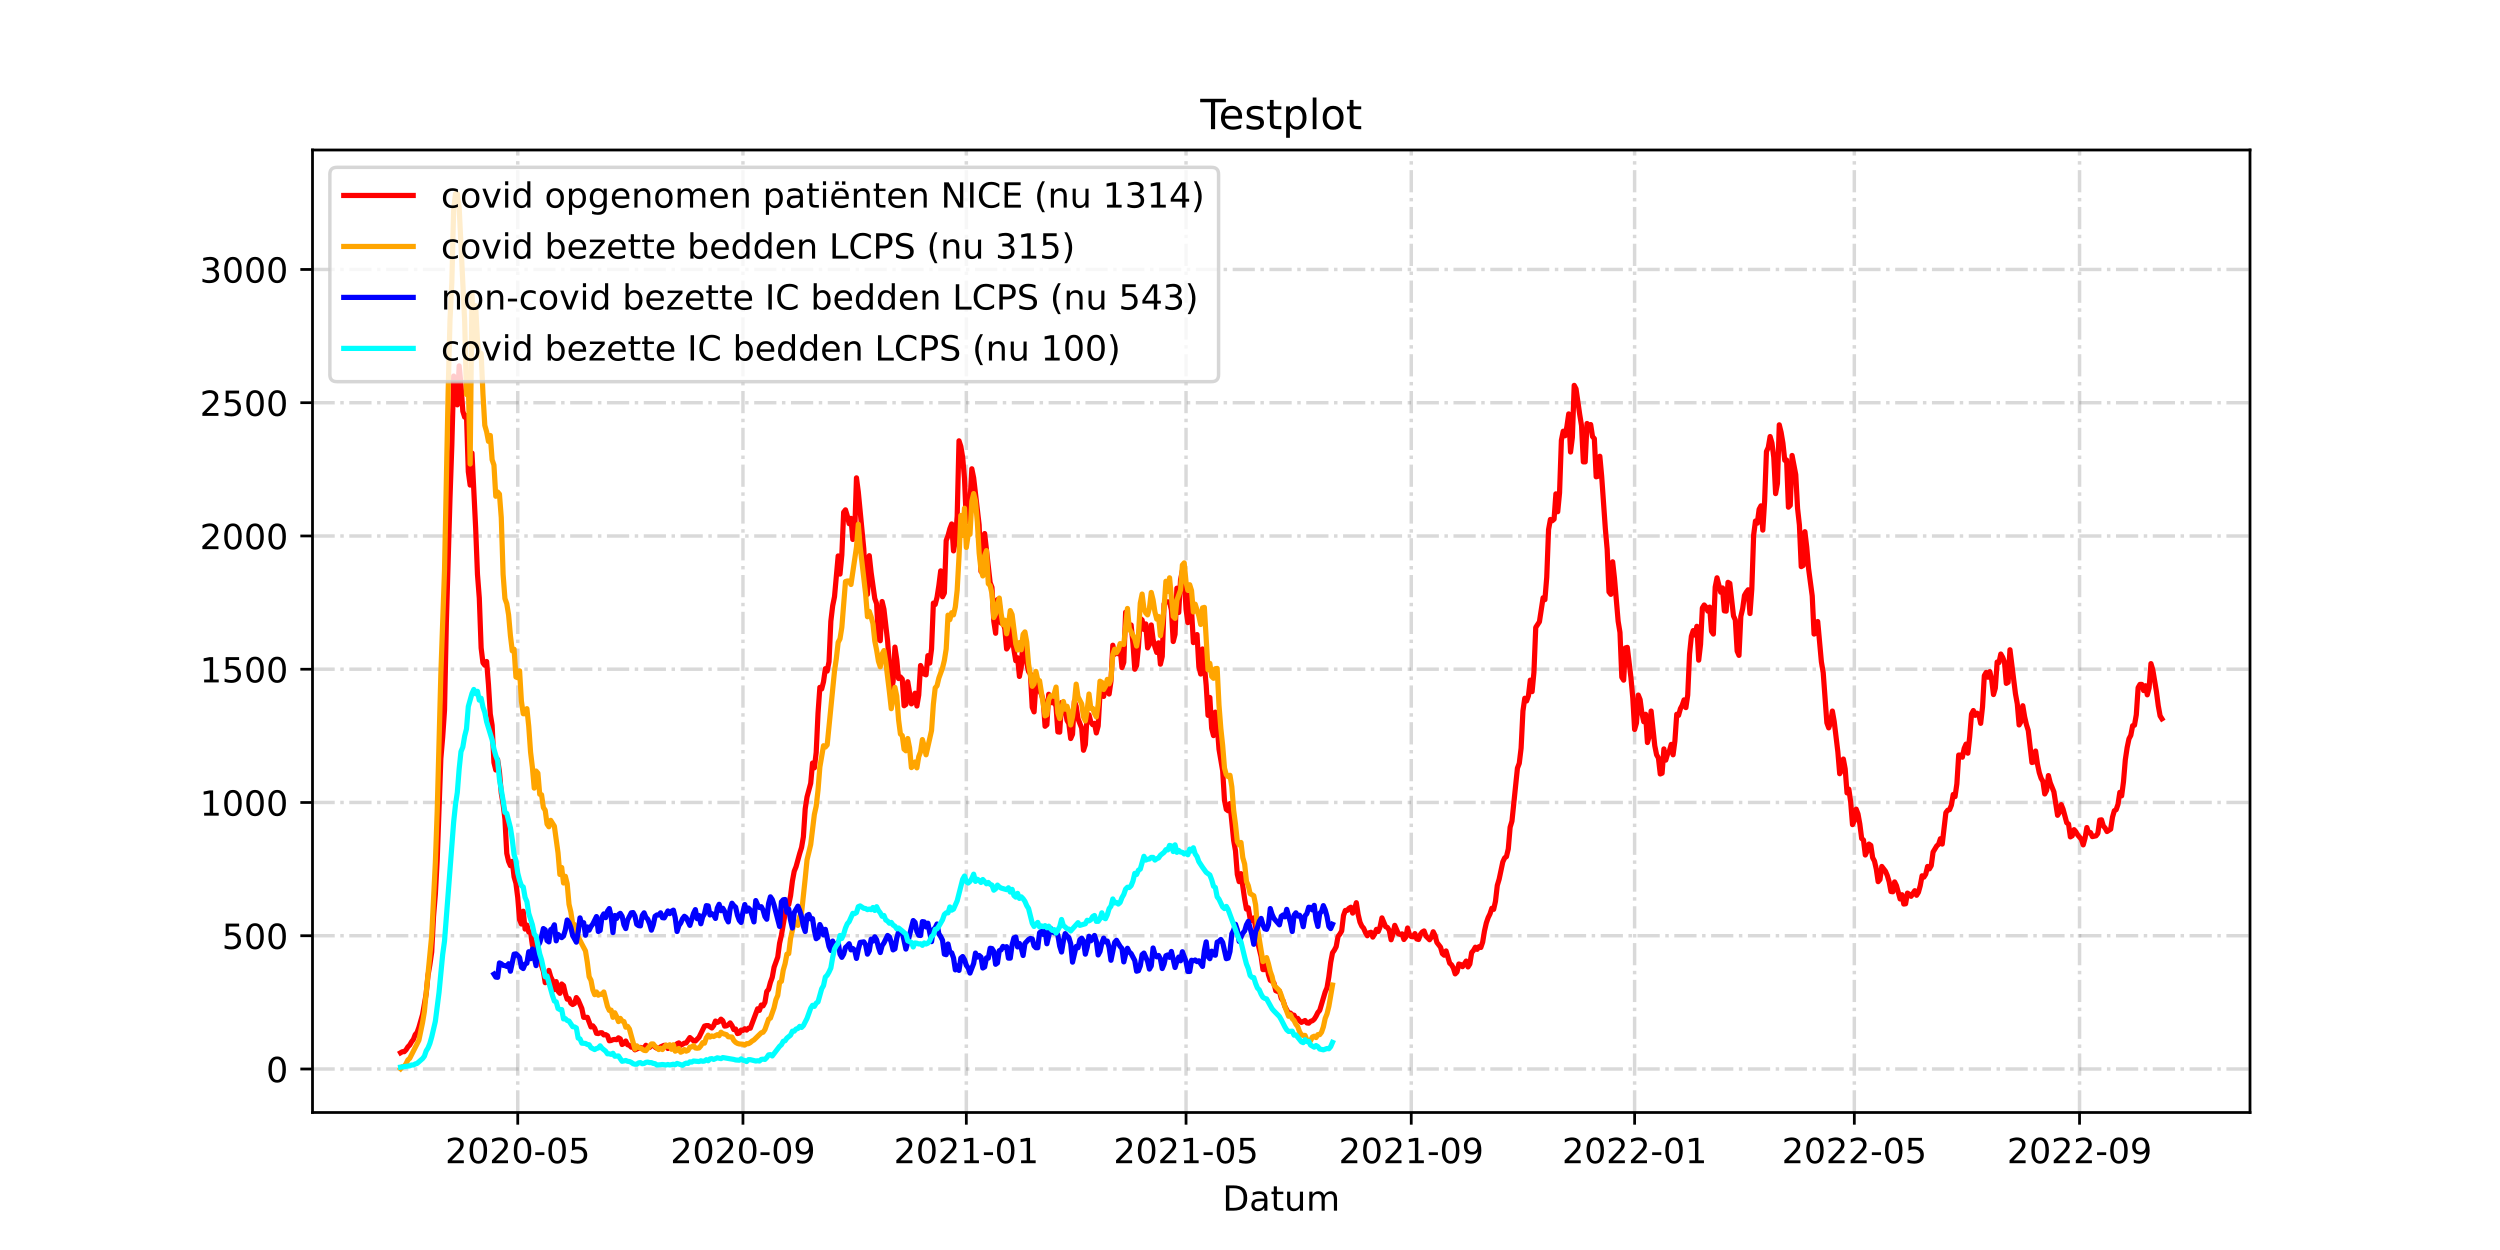 <?xml version="1.0" encoding="utf-8" standalone="no"?>
<!DOCTYPE svg PUBLIC "-//W3C//DTD SVG 1.1//EN"
  "http://www.w3.org/Graphics/SVG/1.1/DTD/svg11.dtd">
<!-- Created with matplotlib (https://matplotlib.org/) -->
<svg height="360pt" version="1.1" viewBox="0 0 720 360" width="720pt" xmlns="http://www.w3.org/2000/svg" xmlns:xlink="http://www.w3.org/1999/xlink">
 <defs>
  <style type="text/css">*{stroke-linecap:butt;stroke-linejoin:round;}</style>
 </defs>
 <g id="figure_1">
  <g id="patch_1">
   <path d="M 0 360 
L 720 360 
L 720 0 
L 0 0 
z
" style="fill:#ffffff;"/>
  </g>
  <g id="axes_1">
   <g id="patch_2">
    <path d="M 90 320.4 
L 648 320.4 
L 648 43.2 
L 90 43.2 
z
" style="fill:#ffffff;"/>
   </g>
   <g id="matplotlib.axis_1">
    <g id="xtick_1">
     <g id="line2d_1">
      <path clip-path="url(#p776e7a8d1b)" d="M 149.112 320.4 
L 149.112 43.2 
" style="fill:none;stroke:#808080;stroke-dasharray:6.4,1.6,1,1.6;stroke-dashoffset:0;stroke-opacity:0.3;"/>
     </g>
     <g id="line2d_2">
      <defs>
       <path d="M 0 0 
L 0 3.5 
" id="m055141423e" style="stroke:#000000;stroke-width:0.8;"/>
      </defs>
      <g>
       <use style="stroke:#000000;stroke-width:0.8;" x="149.112" xlink:href="#m055141423e" y="320.4"/>
      </g>
     </g>
     <g id="text_1">
      <!-- 2020-05 -->
      <g transform="translate(128.22 334.998)scale(0.1 -0.1)">
       <defs>
        <path d="M 19.188 8.297 
L 53.609 8.297 
L 53.609 0 
L 7.328 0 
L 7.328 8.297 
Q 12.938 14.109 22.625 23.891 
Q 32.328 33.688 34.812 36.531 
Q 39.547 41.844 41.422 45.531 
Q 43.312 49.219 43.312 52.781 
Q 43.312 58.594 39.234 62.25 
Q 35.156 65.922 28.609 65.922 
Q 23.969 65.922 18.812 64.312 
Q 13.672 62.703 7.812 59.422 
L 7.812 69.391 
Q 13.766 71.781 18.938 73 
Q 24.125 74.219 28.422 74.219 
Q 39.75 74.219 46.484 68.547 
Q 53.219 62.891 53.219 53.422 
Q 53.219 48.922 51.531 44.891 
Q 49.859 40.875 45.406 35.406 
Q 44.188 33.984 37.641 27.219 
Q 31.109 20.453 19.188 8.297 
z
" id="DejaVuSans-50"/>
        <path d="M 31.781 66.406 
Q 24.172 66.406 20.328 58.906 
Q 16.5 51.422 16.5 36.375 
Q 16.5 21.391 20.328 13.891 
Q 24.172 6.391 31.781 6.391 
Q 39.453 6.391 43.281 13.891 
Q 47.125 21.391 47.125 36.375 
Q 47.125 51.422 43.281 58.906 
Q 39.453 66.406 31.781 66.406 
z
M 31.781 74.219 
Q 44.047 74.219 50.516 64.516 
Q 56.984 54.828 56.984 36.375 
Q 56.984 17.969 50.516 8.266 
Q 44.047 -1.422 31.781 -1.422 
Q 19.531 -1.422 13.062 8.266 
Q 6.594 17.969 6.594 36.375 
Q 6.594 54.828 13.062 64.516 
Q 19.531 74.219 31.781 74.219 
z
" id="DejaVuSans-48"/>
        <path d="M 4.891 31.391 
L 31.203 31.391 
L 31.203 23.391 
L 4.891 23.391 
z
" id="DejaVuSans-45"/>
        <path d="M 10.797 72.906 
L 49.516 72.906 
L 49.516 64.594 
L 19.828 64.594 
L 19.828 46.734 
Q 21.969 47.469 24.109 47.828 
Q 26.266 48.188 28.422 48.188 
Q 40.625 48.188 47.75 41.5 
Q 54.891 34.812 54.891 23.391 
Q 54.891 11.625 47.562 5.094 
Q 40.234 -1.422 26.906 -1.422 
Q 22.312 -1.422 17.547 -0.641 
Q 12.797 0.141 7.719 1.703 
L 7.719 11.625 
Q 12.109 9.234 16.797 8.062 
Q 21.484 6.891 26.703 6.891 
Q 35.156 6.891 40.078 11.328 
Q 45.016 15.766 45.016 23.391 
Q 45.016 31 40.078 35.438 
Q 35.156 39.891 26.703 39.891 
Q 22.75 39.891 18.812 39.016 
Q 14.891 38.141 10.797 36.281 
z
" id="DejaVuSans-53"/>
       </defs>
       <use xlink:href="#DejaVuSans-50"/>
       <use x="63.623" xlink:href="#DejaVuSans-48"/>
       <use x="127.246" xlink:href="#DejaVuSans-50"/>
       <use x="190.869" xlink:href="#DejaVuSans-48"/>
       <use x="254.492" xlink:href="#DejaVuSans-45"/>
       <use x="290.576" xlink:href="#DejaVuSans-48"/>
       <use x="354.199" xlink:href="#DejaVuSans-53"/>
      </g>
     </g>
    </g>
    <g id="xtick_2">
     <g id="line2d_3">
      <path clip-path="url(#p776e7a8d1b)" d="M 213.971 320.4 
L 213.971 43.2 
" style="fill:none;stroke:#808080;stroke-dasharray:6.4,1.6,1,1.6;stroke-dashoffset:0;stroke-opacity:0.3;"/>
     </g>
     <g id="line2d_4">
      <g>
       <use style="stroke:#000000;stroke-width:0.8;" x="213.971" xlink:href="#m055141423e" y="320.4"/>
      </g>
     </g>
     <g id="text_2">
      <!-- 2020-09 -->
      <g transform="translate(193.079 334.998)scale(0.1 -0.1)">
       <defs>
        <path d="M 10.984 1.516 
L 10.984 10.5 
Q 14.703 8.734 18.5 7.812 
Q 22.312 6.891 25.984 6.891 
Q 35.75 6.891 40.891 13.453 
Q 46.047 20.016 46.781 33.406 
Q 43.953 29.203 39.594 26.953 
Q 35.25 24.703 29.984 24.703 
Q 19.047 24.703 12.672 31.312 
Q 6.297 37.938 6.297 49.422 
Q 6.297 60.641 12.938 67.422 
Q 19.578 74.219 30.609 74.219 
Q 43.266 74.219 49.922 64.516 
Q 56.594 54.828 56.594 36.375 
Q 56.594 19.141 48.406 8.859 
Q 40.234 -1.422 26.422 -1.422 
Q 22.703 -1.422 18.891 -0.688 
Q 15.094 0.047 10.984 1.516 
z
M 30.609 32.422 
Q 37.25 32.422 41.125 36.953 
Q 45.016 41.5 45.016 49.422 
Q 45.016 57.281 41.125 61.844 
Q 37.25 66.406 30.609 66.406 
Q 23.969 66.406 20.094 61.844 
Q 16.219 57.281 16.219 49.422 
Q 16.219 41.5 20.094 36.953 
Q 23.969 32.422 30.609 32.422 
z
" id="DejaVuSans-57"/>
       </defs>
       <use xlink:href="#DejaVuSans-50"/>
       <use x="63.623" xlink:href="#DejaVuSans-48"/>
       <use x="127.246" xlink:href="#DejaVuSans-50"/>
       <use x="190.869" xlink:href="#DejaVuSans-48"/>
       <use x="254.492" xlink:href="#DejaVuSans-45"/>
       <use x="290.576" xlink:href="#DejaVuSans-48"/>
       <use x="354.199" xlink:href="#DejaVuSans-57"/>
      </g>
     </g>
    </g>
    <g id="xtick_3">
     <g id="line2d_5">
      <path clip-path="url(#p776e7a8d1b)" d="M 278.303 320.4 
L 278.303 43.2 
" style="fill:none;stroke:#808080;stroke-dasharray:6.4,1.6,1,1.6;stroke-dashoffset:0;stroke-opacity:0.3;"/>
     </g>
     <g id="line2d_6">
      <g>
       <use style="stroke:#000000;stroke-width:0.8;" x="278.303" xlink:href="#m055141423e" y="320.4"/>
      </g>
     </g>
     <g id="text_3">
      <!-- 2021-01 -->
      <g transform="translate(257.411 334.998)scale(0.1 -0.1)">
       <defs>
        <path d="M 12.406 8.297 
L 28.516 8.297 
L 28.516 63.922 
L 10.984 60.406 
L 10.984 69.391 
L 28.422 72.906 
L 38.281 72.906 
L 38.281 8.297 
L 54.391 8.297 
L 54.391 0 
L 12.406 0 
z
" id="DejaVuSans-49"/>
       </defs>
       <use xlink:href="#DejaVuSans-50"/>
       <use x="63.623" xlink:href="#DejaVuSans-48"/>
       <use x="127.246" xlink:href="#DejaVuSans-50"/>
       <use x="190.869" xlink:href="#DejaVuSans-49"/>
       <use x="254.492" xlink:href="#DejaVuSans-45"/>
       <use x="290.576" xlink:href="#DejaVuSans-48"/>
       <use x="354.199" xlink:href="#DejaVuSans-49"/>
      </g>
     </g>
    </g>
    <g id="xtick_4">
     <g id="line2d_7">
      <path clip-path="url(#p776e7a8d1b)" d="M 341.58 320.4 
L 341.58 43.2 
" style="fill:none;stroke:#808080;stroke-dasharray:6.4,1.6,1,1.6;stroke-dashoffset:0;stroke-opacity:0.3;"/>
     </g>
     <g id="line2d_8">
      <g>
       <use style="stroke:#000000;stroke-width:0.8;" x="341.58" xlink:href="#m055141423e" y="320.4"/>
      </g>
     </g>
     <g id="text_4">
      <!-- 2021-05 -->
      <g transform="translate(320.688 334.998)scale(0.1 -0.1)">
       <use xlink:href="#DejaVuSans-50"/>
       <use x="63.623" xlink:href="#DejaVuSans-48"/>
       <use x="127.246" xlink:href="#DejaVuSans-50"/>
       <use x="190.869" xlink:href="#DejaVuSans-49"/>
       <use x="254.492" xlink:href="#DejaVuSans-45"/>
       <use x="290.576" xlink:href="#DejaVuSans-48"/>
       <use x="354.199" xlink:href="#DejaVuSans-53"/>
      </g>
     </g>
    </g>
    <g id="xtick_5">
     <g id="line2d_9">
      <path clip-path="url(#p776e7a8d1b)" d="M 406.439 320.4 
L 406.439 43.2 
" style="fill:none;stroke:#808080;stroke-dasharray:6.4,1.6,1,1.6;stroke-dashoffset:0;stroke-opacity:0.3;"/>
     </g>
     <g id="line2d_10">
      <g>
       <use style="stroke:#000000;stroke-width:0.8;" x="406.439" xlink:href="#m055141423e" y="320.4"/>
      </g>
     </g>
     <g id="text_5">
      <!-- 2021-09 -->
      <g transform="translate(385.548 334.998)scale(0.1 -0.1)">
       <use xlink:href="#DejaVuSans-50"/>
       <use x="63.623" xlink:href="#DejaVuSans-48"/>
       <use x="127.246" xlink:href="#DejaVuSans-50"/>
       <use x="190.869" xlink:href="#DejaVuSans-49"/>
       <use x="254.492" xlink:href="#DejaVuSans-45"/>
       <use x="290.576" xlink:href="#DejaVuSans-48"/>
       <use x="354.199" xlink:href="#DejaVuSans-57"/>
      </g>
     </g>
    </g>
    <g id="xtick_6">
     <g id="line2d_11">
      <path clip-path="url(#p776e7a8d1b)" d="M 470.771 320.4 
L 470.771 43.2 
" style="fill:none;stroke:#808080;stroke-dasharray:6.4,1.6,1,1.6;stroke-dashoffset:0;stroke-opacity:0.3;"/>
     </g>
     <g id="line2d_12">
      <g>
       <use style="stroke:#000000;stroke-width:0.8;" x="470.771" xlink:href="#m055141423e" y="320.4"/>
      </g>
     </g>
     <g id="text_6">
      <!-- 2022-01 -->
      <g transform="translate(449.88 334.998)scale(0.1 -0.1)">
       <use xlink:href="#DejaVuSans-50"/>
       <use x="63.623" xlink:href="#DejaVuSans-48"/>
       <use x="127.246" xlink:href="#DejaVuSans-50"/>
       <use x="190.869" xlink:href="#DejaVuSans-50"/>
       <use x="254.492" xlink:href="#DejaVuSans-45"/>
       <use x="290.576" xlink:href="#DejaVuSans-48"/>
       <use x="354.199" xlink:href="#DejaVuSans-49"/>
      </g>
     </g>
    </g>
    <g id="xtick_7">
     <g id="line2d_13">
      <path clip-path="url(#p776e7a8d1b)" d="M 534.048 320.4 
L 534.048 43.2 
" style="fill:none;stroke:#808080;stroke-dasharray:6.4,1.6,1,1.6;stroke-dashoffset:0;stroke-opacity:0.3;"/>
     </g>
     <g id="line2d_14">
      <g>
       <use style="stroke:#000000;stroke-width:0.8;" x="534.048" xlink:href="#m055141423e" y="320.4"/>
      </g>
     </g>
     <g id="text_7">
      <!-- 2022-05 -->
      <g transform="translate(513.157 334.998)scale(0.1 -0.1)">
       <use xlink:href="#DejaVuSans-50"/>
       <use x="63.623" xlink:href="#DejaVuSans-48"/>
       <use x="127.246" xlink:href="#DejaVuSans-50"/>
       <use x="190.869" xlink:href="#DejaVuSans-50"/>
       <use x="254.492" xlink:href="#DejaVuSans-45"/>
       <use x="290.576" xlink:href="#DejaVuSans-48"/>
       <use x="354.199" xlink:href="#DejaVuSans-53"/>
      </g>
     </g>
    </g>
    <g id="xtick_8">
     <g id="line2d_15">
      <path clip-path="url(#p776e7a8d1b)" d="M 598.907 320.4 
L 598.907 43.2 
" style="fill:none;stroke:#808080;stroke-dasharray:6.4,1.6,1,1.6;stroke-dashoffset:0;stroke-opacity:0.3;"/>
     </g>
     <g id="line2d_16">
      <g>
       <use style="stroke:#000000;stroke-width:0.8;" x="598.907" xlink:href="#m055141423e" y="320.4"/>
      </g>
     </g>
     <g id="text_8">
      <!-- 2022-09 -->
      <g transform="translate(578.016 334.998)scale(0.1 -0.1)">
       <use xlink:href="#DejaVuSans-50"/>
       <use x="63.623" xlink:href="#DejaVuSans-48"/>
       <use x="127.246" xlink:href="#DejaVuSans-50"/>
       <use x="190.869" xlink:href="#DejaVuSans-50"/>
       <use x="254.492" xlink:href="#DejaVuSans-45"/>
       <use x="290.576" xlink:href="#DejaVuSans-48"/>
       <use x="354.199" xlink:href="#DejaVuSans-57"/>
      </g>
     </g>
    </g>
    <g id="text_9">
     <!-- Datum -->
     <g transform="translate(352.087 348.677)scale(0.1 -0.1)">
      <defs>
       <path d="M 19.672 64.797 
L 19.672 8.109 
L 31.594 8.109 
Q 46.688 8.109 53.688 14.938 
Q 60.688 21.781 60.688 36.531 
Q 60.688 51.172 53.688 57.984 
Q 46.688 64.797 31.594 64.797 
z
M 9.812 72.906 
L 30.078 72.906 
Q 51.266 72.906 61.172 64.094 
Q 71.094 55.281 71.094 36.531 
Q 71.094 17.672 61.125 8.828 
Q 51.172 0 30.078 0 
L 9.812 0 
z
" id="DejaVuSans-68"/>
       <path d="M 34.281 27.484 
Q 23.391 27.484 19.188 25 
Q 14.984 22.516 14.984 16.5 
Q 14.984 11.719 18.141 8.906 
Q 21.297 6.109 26.703 6.109 
Q 34.188 6.109 38.703 11.406 
Q 43.219 16.703 43.219 25.484 
L 43.219 27.484 
z
M 52.203 31.203 
L 52.203 0 
L 43.219 0 
L 43.219 8.297 
Q 40.141 3.328 35.547 0.953 
Q 30.953 -1.422 24.312 -1.422 
Q 15.922 -1.422 10.953 3.297 
Q 6 8.016 6 15.922 
Q 6 25.141 12.172 29.828 
Q 18.359 34.516 30.609 34.516 
L 43.219 34.516 
L 43.219 35.406 
Q 43.219 41.609 39.141 45 
Q 35.062 48.391 27.688 48.391 
Q 23 48.391 18.547 47.266 
Q 14.109 46.141 10.016 43.891 
L 10.016 52.203 
Q 14.938 54.109 19.578 55.047 
Q 24.219 56 28.609 56 
Q 40.484 56 46.344 49.844 
Q 52.203 43.703 52.203 31.203 
z
" id="DejaVuSans-97"/>
       <path d="M 18.312 70.219 
L 18.312 54.688 
L 36.812 54.688 
L 36.812 47.703 
L 18.312 47.703 
L 18.312 18.016 
Q 18.312 11.328 20.141 9.422 
Q 21.969 7.516 27.594 7.516 
L 36.812 7.516 
L 36.812 0 
L 27.594 0 
Q 17.188 0 13.234 3.875 
Q 9.281 7.766 9.281 18.016 
L 9.281 47.703 
L 2.688 47.703 
L 2.688 54.688 
L 9.281 54.688 
L 9.281 70.219 
z
" id="DejaVuSans-116"/>
       <path d="M 8.5 21.578 
L 8.5 54.688 
L 17.484 54.688 
L 17.484 21.922 
Q 17.484 14.156 20.5 10.266 
Q 23.531 6.391 29.594 6.391 
Q 36.859 6.391 41.078 11.031 
Q 45.312 15.672 45.312 23.688 
L 45.312 54.688 
L 54.297 54.688 
L 54.297 0 
L 45.312 0 
L 45.312 8.406 
Q 42.047 3.422 37.719 1 
Q 33.406 -1.422 27.688 -1.422 
Q 18.266 -1.422 13.375 4.438 
Q 8.5 10.297 8.5 21.578 
z
M 31.109 56 
z
" id="DejaVuSans-117"/>
       <path d="M 52 44.188 
Q 55.375 50.25 60.062 53.125 
Q 64.75 56 71.094 56 
Q 79.641 56 84.281 50.016 
Q 88.922 44.047 88.922 33.016 
L 88.922 0 
L 79.891 0 
L 79.891 32.719 
Q 79.891 40.578 77.094 44.375 
Q 74.312 48.188 68.609 48.188 
Q 61.625 48.188 57.562 43.547 
Q 53.516 38.922 53.516 30.906 
L 53.516 0 
L 44.484 0 
L 44.484 32.719 
Q 44.484 40.625 41.703 44.406 
Q 38.922 48.188 33.109 48.188 
Q 26.219 48.188 22.156 43.531 
Q 18.109 38.875 18.109 30.906 
L 18.109 0 
L 9.078 0 
L 9.078 54.688 
L 18.109 54.688 
L 18.109 46.188 
Q 21.188 51.219 25.484 53.609 
Q 29.781 56 35.688 56 
Q 41.656 56 45.828 52.969 
Q 50 49.953 52 44.188 
z
" id="DejaVuSans-109"/>
      </defs>
      <use xlink:href="#DejaVuSans-68"/>
      <use x="77.002" xlink:href="#DejaVuSans-97"/>
      <use x="138.281" xlink:href="#DejaVuSans-116"/>
      <use x="177.49" xlink:href="#DejaVuSans-117"/>
      <use x="240.869" xlink:href="#DejaVuSans-109"/>
     </g>
    </g>
   </g>
   <g id="matplotlib.axis_2">
    <g id="ytick_1">
     <g id="line2d_17">
      <path clip-path="url(#p776e7a8d1b)" d="M 90 307.877 
L 648 307.877 
" style="fill:none;stroke:#808080;stroke-dasharray:6.4,1.6,1,1.6;stroke-dashoffset:0;stroke-opacity:0.3;"/>
     </g>
     <g id="line2d_18">
      <defs>
       <path d="M 0 0 
L -3.5 0 
" id="m486c25050c" style="stroke:#000000;stroke-width:0.8;"/>
      </defs>
      <g>
       <use style="stroke:#000000;stroke-width:0.8;" x="90" xlink:href="#m486c25050c" y="307.877"/>
      </g>
     </g>
     <g id="text_10">
      <!-- 0 -->
      <g transform="translate(76.638 311.676)scale(0.1 -0.1)">
       <use xlink:href="#DejaVuSans-48"/>
      </g>
     </g>
    </g>
    <g id="ytick_2">
     <g id="line2d_19">
      <path clip-path="url(#p776e7a8d1b)" d="M 90 269.497 
L 648 269.497 
" style="fill:none;stroke:#808080;stroke-dasharray:6.4,1.6,1,1.6;stroke-dashoffset:0;stroke-opacity:0.3;"/>
     </g>
     <g id="line2d_20">
      <g>
       <use style="stroke:#000000;stroke-width:0.8;" x="90" xlink:href="#m486c25050c" y="269.497"/>
      </g>
     </g>
     <g id="text_11">
      <!-- 500 -->
      <g transform="translate(63.913 273.296)scale(0.1 -0.1)">
       <use xlink:href="#DejaVuSans-53"/>
       <use x="63.623" xlink:href="#DejaVuSans-48"/>
       <use x="127.246" xlink:href="#DejaVuSans-48"/>
      </g>
     </g>
    </g>
    <g id="ytick_3">
     <g id="line2d_21">
      <path clip-path="url(#p776e7a8d1b)" d="M 90 231.118 
L 648 231.118 
" style="fill:none;stroke:#808080;stroke-dasharray:6.4,1.6,1,1.6;stroke-dashoffset:0;stroke-opacity:0.3;"/>
     </g>
     <g id="line2d_22">
      <g>
       <use style="stroke:#000000;stroke-width:0.8;" x="90" xlink:href="#m486c25050c" y="231.118"/>
      </g>
     </g>
     <g id="text_12">
      <!-- 1000 -->
      <g transform="translate(57.55 234.917)scale(0.1 -0.1)">
       <use xlink:href="#DejaVuSans-49"/>
       <use x="63.623" xlink:href="#DejaVuSans-48"/>
       <use x="127.246" xlink:href="#DejaVuSans-48"/>
       <use x="190.869" xlink:href="#DejaVuSans-48"/>
      </g>
     </g>
    </g>
    <g id="ytick_4">
     <g id="line2d_23">
      <path clip-path="url(#p776e7a8d1b)" d="M 90 192.738 
L 648 192.738 
" style="fill:none;stroke:#808080;stroke-dasharray:6.4,1.6,1,1.6;stroke-dashoffset:0;stroke-opacity:0.3;"/>
     </g>
     <g id="line2d_24">
      <g>
       <use style="stroke:#000000;stroke-width:0.8;" x="90" xlink:href="#m486c25050c" y="192.738"/>
      </g>
     </g>
     <g id="text_13">
      <!-- 1500 -->
      <g transform="translate(57.55 196.537)scale(0.1 -0.1)">
       <use xlink:href="#DejaVuSans-49"/>
       <use x="63.623" xlink:href="#DejaVuSans-53"/>
       <use x="127.246" xlink:href="#DejaVuSans-48"/>
       <use x="190.869" xlink:href="#DejaVuSans-48"/>
      </g>
     </g>
    </g>
    <g id="ytick_5">
     <g id="line2d_25">
      <path clip-path="url(#p776e7a8d1b)" d="M 90 154.359 
L 648 154.359 
" style="fill:none;stroke:#808080;stroke-dasharray:6.4,1.6,1,1.6;stroke-dashoffset:0;stroke-opacity:0.3;"/>
     </g>
     <g id="line2d_26">
      <g>
       <use style="stroke:#000000;stroke-width:0.8;" x="90" xlink:href="#m486c25050c" y="154.359"/>
      </g>
     </g>
     <g id="text_14">
      <!-- 2000 -->
      <g transform="translate(57.55 158.158)scale(0.1 -0.1)">
       <use xlink:href="#DejaVuSans-50"/>
       <use x="63.623" xlink:href="#DejaVuSans-48"/>
       <use x="127.246" xlink:href="#DejaVuSans-48"/>
       <use x="190.869" xlink:href="#DejaVuSans-48"/>
      </g>
     </g>
    </g>
    <g id="ytick_6">
     <g id="line2d_27">
      <path clip-path="url(#p776e7a8d1b)" d="M 90 115.979 
L 648 115.979 
" style="fill:none;stroke:#808080;stroke-dasharray:6.4,1.6,1,1.6;stroke-dashoffset:0;stroke-opacity:0.3;"/>
     </g>
     <g id="line2d_28">
      <g>
       <use style="stroke:#000000;stroke-width:0.8;" x="90" xlink:href="#m486c25050c" y="115.979"/>
      </g>
     </g>
     <g id="text_15">
      <!-- 2500 -->
      <g transform="translate(57.55 119.778)scale(0.1 -0.1)">
       <use xlink:href="#DejaVuSans-50"/>
       <use x="63.623" xlink:href="#DejaVuSans-53"/>
       <use x="127.246" xlink:href="#DejaVuSans-48"/>
       <use x="190.869" xlink:href="#DejaVuSans-48"/>
      </g>
     </g>
    </g>
    <g id="ytick_7">
     <g id="line2d_29">
      <path clip-path="url(#p776e7a8d1b)" d="M 90 77.6 
L 648 77.6 
" style="fill:none;stroke:#808080;stroke-dasharray:6.4,1.6,1,1.6;stroke-dashoffset:0;stroke-opacity:0.3;"/>
     </g>
     <g id="line2d_30">
      <g>
       <use style="stroke:#000000;stroke-width:0.8;" x="90" xlink:href="#m486c25050c" y="77.6"/>
      </g>
     </g>
     <g id="text_16">
      <!-- 3000 -->
      <g transform="translate(57.55 81.399)scale(0.1 -0.1)">
       <defs>
        <path d="M 40.578 39.312 
Q 47.656 37.797 51.625 33 
Q 55.609 28.219 55.609 21.188 
Q 55.609 10.406 48.188 4.484 
Q 40.766 -1.422 27.094 -1.422 
Q 22.516 -1.422 17.656 -0.516 
Q 12.797 0.391 7.625 2.203 
L 7.625 11.719 
Q 11.719 9.328 16.594 8.109 
Q 21.484 6.891 26.812 6.891 
Q 36.078 6.891 40.938 10.547 
Q 45.797 14.203 45.797 21.188 
Q 45.797 27.641 41.281 31.266 
Q 36.766 34.906 28.719 34.906 
L 20.219 34.906 
L 20.219 43.016 
L 29.109 43.016 
Q 36.375 43.016 40.234 45.922 
Q 44.094 48.828 44.094 54.297 
Q 44.094 59.906 40.109 62.906 
Q 36.141 65.922 28.719 65.922 
Q 24.656 65.922 20.016 65.031 
Q 15.375 64.156 9.812 62.312 
L 9.812 71.094 
Q 15.438 72.656 20.344 73.438 
Q 25.25 74.219 29.594 74.219 
Q 40.828 74.219 47.359 69.109 
Q 53.906 64.016 53.906 55.328 
Q 53.906 49.266 50.438 45.094 
Q 46.969 40.922 40.578 39.312 
z
" id="DejaVuSans-51"/>
       </defs>
       <use xlink:href="#DejaVuSans-51"/>
       <use x="63.623" xlink:href="#DejaVuSans-48"/>
       <use x="127.246" xlink:href="#DejaVuSans-48"/>
       <use x="190.869" xlink:href="#DejaVuSans-48"/>
      </g>
     </g>
    </g>
   </g>
   <g id="line2d_31">
    <path clip-path="url(#p776e7a8d1b)" d="M 115.364 303.194 
L 115.891 302.887 
L 116.418 302.887 
L 116.946 302.35 
L 117.473 301.506 
L 118 300.968 
L 118.528 300.047 
L 119.055 299.357 
L 119.582 297.975 
L 120.109 297.361 
L 120.637 295.902 
L 121.691 292.218 
L 122.746 286.154 
L 123.273 280.858 
L 123.801 277.864 
L 124.328 274.18 
L 124.855 263.971 
L 125.383 257.523 
L 125.91 247.698 
L 126.964 218.452 
L 127.492 212.312 
L 128.019 204.559 
L 128.546 179.382 
L 129.601 143.382 
L 130.128 128.184 
L 130.656 108.303 
L 131.183 112.986 
L 131.71 116.593 
L 132.238 105.386 
L 132.765 110.913 
L 133.292 118.435 
L 133.82 120.124 
L 134.347 119.664 
L 134.874 135.86 
L 135.401 139.698 
L 135.929 130.487 
L 136.983 151.979 
L 137.511 165.412 
L 138.038 172.243 
L 138.565 186.597 
L 139.093 190.896 
L 139.62 191.587 
L 140.147 190.512 
L 140.675 197.113 
L 141.202 205.634 
L 141.729 208.858 
L 142.256 219.604 
L 142.784 221.753 
L 143.311 218.759 
L 143.838 222.29 
L 144.366 228.431 
L 144.893 231.578 
L 145.42 235.877 
L 145.948 245.779 
L 146.475 248.081 
L 147.002 249.31 
L 147.53 248.081 
L 148.057 252.533 
L 148.584 254.376 
L 149.112 258.521 
L 149.639 264.892 
L 150.166 266.12 
L 150.693 262.435 
L 151.221 267.578 
L 151.748 266.427 
L 152.275 268.423 
L 152.803 268.499 
L 153.33 272.184 
L 153.857 273.565 
L 154.385 271.339 
L 155.967 278.094 
L 156.494 279.706 
L 157.021 283.007 
L 157.548 281.932 
L 158.076 279.476 
L 158.603 281.318 
L 159.13 282.393 
L 159.658 285.003 
L 160.185 282.7 
L 160.712 285.463 
L 161.24 286.077 
L 161.767 283.391 
L 162.294 283.851 
L 162.822 286.154 
L 163.349 287.766 
L 163.876 287.612 
L 164.404 288.917 
L 164.931 289.301 
L 165.458 288.994 
L 165.985 287.305 
L 166.513 287.996 
L 167.567 290.452 
L 168.095 292.986 
L 169.149 292.986 
L 170.204 295.749 
L 170.731 295.442 
L 171.259 296.133 
L 171.786 297.591 
L 172.313 297.668 
L 172.84 297.438 
L 173.368 297.438 
L 173.895 298.052 
L 174.422 297.975 
L 174.95 298.282 
L 175.477 299.74 
L 176.004 299.664 
L 176.532 299.433 
L 177.059 299.357 
L 177.586 299.433 
L 178.114 298.896 
L 178.641 299.203 
L 179.168 300.815 
L 179.696 300.508 
L 180.223 299.817 
L 180.75 300.892 
L 181.277 301.045 
L 181.805 301.583 
L 182.332 301.583 
L 182.859 302.35 
L 184.441 301.659 
L 184.969 301.813 
L 185.496 301.813 
L 186.023 301.045 
L 186.551 301.659 
L 187.078 301.659 
L 187.605 301.122 
L 188.132 301.045 
L 188.66 301.583 
L 189.187 301.89 
L 189.714 302.043 
L 190.242 301.506 
L 191.296 301.045 
L 191.824 301.122 
L 192.351 301.966 
L 192.878 301.429 
L 193.406 301.583 
L 194.46 301.199 
L 194.988 300.585 
L 195.515 300.354 
L 196.042 301.045 
L 197.097 300.431 
L 197.624 300.354 
L 198.679 298.819 
L 199.733 299.74 
L 200.261 299.817 
L 201.315 298.742 
L 202.897 295.519 
L 203.424 295.365 
L 203.952 295.365 
L 205.006 296.056 
L 205.534 295.365 
L 206.061 294.06 
L 206.588 294.444 
L 207.116 294.214 
L 207.643 293.523 
L 208.17 293.983 
L 208.698 295.519 
L 209.225 295.442 
L 209.752 295.135 
L 210.28 294.597 
L 210.807 295.365 
L 211.334 296.516 
L 211.861 296.363 
L 212.389 297.668 
L 212.916 297.514 
L 213.443 296.67 
L 213.971 296.747 
L 214.498 296.286 
L 215.025 296.67 
L 215.553 296.133 
L 216.08 296.133 
L 218.189 290.529 
L 218.716 290.99 
L 219.244 289.455 
L 219.771 289.685 
L 220.298 288.687 
L 220.826 285.54 
L 221.353 284.926 
L 221.88 282.93 
L 222.408 281.472 
L 222.935 278.555 
L 223.99 275.638 
L 224.517 271.646 
L 225.044 269.344 
L 226.626 260.133 
L 227.153 260.516 
L 227.681 257.983 
L 228.208 253.762 
L 228.735 250.922 
L 229.263 249.617 
L 230.317 245.779 
L 230.845 244.09 
L 231.372 241.02 
L 231.899 232.96 
L 232.427 229.506 
L 233.481 225.591 
L 234.009 219.757 
L 234.536 221.139 
L 235.063 216.687 
L 235.59 205.403 
L 236.118 197.958 
L 236.645 198.418 
L 237.172 196.346 
L 237.7 192.585 
L 238.227 193.275 
L 238.754 190.589 
L 239.282 178.922 
L 239.809 174.47 
L 240.336 171.86 
L 241.391 160.116 
L 241.918 165.335 
L 242.445 159.809 
L 242.973 147.527 
L 243.5 146.836 
L 244.027 148.602 
L 244.555 150.828 
L 245.082 149.293 
L 245.609 155.357 
L 246.137 153.668 
L 246.664 137.625 
L 247.191 141.693 
L 248.773 158.12 
L 249.301 169.634 
L 249.828 171.169 
L 250.355 160.039 
L 250.882 164.875 
L 251.937 172.397 
L 252.464 173.855 
L 252.992 184.141 
L 253.519 184.525 
L 254.046 173.241 
L 254.574 175.467 
L 255.628 184.602 
L 256.683 198.956 
L 257.21 196.346 
L 257.737 186.367 
L 258.265 189.975 
L 258.792 195.425 
L 259.319 194.964 
L 259.847 195.578 
L 260.374 203.254 
L 260.901 202.87 
L 261.429 196.346 
L 262.483 202.717 
L 263.011 202.18 
L 263.538 199.646 
L 264.065 203.331 
L 264.593 200.184 
L 265.12 191.664 
L 266.174 194.12 
L 266.702 194.35 
L 267.229 188.823 
L 267.756 190.973 
L 268.284 186.904 
L 268.811 173.702 
L 269.338 174.086 
L 269.866 172.013 
L 270.393 168.636 
L 270.92 164.414 
L 271.448 171.86 
L 271.975 170.785 
L 272.502 155.664 
L 273.029 154.282 
L 273.557 152.286 
L 274.084 150.904 
L 274.611 158.657 
L 275.139 155.664 
L 275.666 148.678 
L 276.193 126.956 
L 276.721 128.568 
L 277.248 131.715 
L 277.775 137.779 
L 278.303 150.29 
L 278.83 146.452 
L 279.357 144.61 
L 279.885 135.015 
L 280.412 137.625 
L 281.994 151.212 
L 282.521 164.568 
L 283.048 163.8 
L 283.576 153.668 
L 285.158 167.791 
L 285.685 169.173 
L 286.212 178.922 
L 286.74 182.376 
L 287.267 172.704 
L 287.794 173.702 
L 288.321 179.459 
L 288.849 179.382 
L 289.376 180.994 
L 289.903 186.904 
L 290.431 186.137 
L 290.958 178.845 
L 291.485 182.376 
L 292.013 187.135 
L 292.54 190.282 
L 293.067 189.438 
L 293.595 194.811 
L 294.122 192.124 
L 294.649 183.988 
L 295.177 186.521 
L 295.704 190.973 
L 296.231 193.429 
L 296.758 194.12 
L 297.286 203.715 
L 297.813 205.02 
L 298.34 196.96 
L 298.868 198.956 
L 299.395 198.879 
L 299.922 199.954 
L 300.45 201.719 
L 300.977 209.165 
L 301.504 208.704 
L 302.032 199.954 
L 303.086 202.41 
L 303.613 201.872 
L 304.141 203.484 
L 304.668 210.777 
L 305.195 210.853 
L 305.723 202.333 
L 306.25 203.177 
L 306.777 204.482 
L 307.305 207.476 
L 307.832 208.397 
L 308.359 212.696 
L 308.887 211.467 
L 309.414 201.949 
L 309.941 203.408 
L 310.469 207.015 
L 311.523 209.702 
L 312.05 216.073 
L 312.578 214.461 
L 313.105 205.941 
L 313.632 205.864 
L 314.16 207.936 
L 314.687 208.704 
L 315.214 208.32 
L 315.742 211.084 
L 316.269 209.088 
L 316.796 199.877 
L 317.324 199.57 
L 317.851 200.568 
L 318.378 197.344 
L 318.906 196.499 
L 319.433 199.877 
L 319.96 196.192 
L 320.487 185.83 
L 321.015 188.44 
L 321.542 187.902 
L 322.069 188.286 
L 322.597 186.597 
L 323.124 192.278 
L 323.651 190.742 
L 324.179 176.312 
L 324.706 178.077 
L 325.233 181.148 
L 325.761 179.996 
L 326.288 185.293 
L 326.815 192.738 
L 327.342 191.664 
L 327.87 186.29 
L 328.397 178.077 
L 328.924 178.538 
L 329.452 181.301 
L 329.979 179.689 
L 330.506 186.597 
L 331.034 185.6 
L 331.561 179.996 
L 332.088 184.141 
L 332.616 186.29 
L 333.143 187.902 
L 333.67 185.139 
L 334.198 191.28 
L 334.725 189.054 
L 335.252 173.932 
L 335.779 173.395 
L 336.307 173.318 
L 336.834 173.472 
L 337.361 175.621 
L 337.889 184.755 
L 338.416 182.683 
L 338.943 169.403 
L 339.471 176.388 
L 339.998 166.947 
L 340.525 164.337 
L 341.053 165.949 
L 341.58 175.467 
L 342.107 179.305 
L 342.634 171.322 
L 343.162 175.698 
L 343.689 185.062 
L 344.216 183.527 
L 344.744 182.759 
L 345.271 191.971 
L 345.798 194.12 
L 346.326 186.904 
L 346.853 191.51 
L 347.38 197.344 
L 347.908 206.017 
L 348.435 200.875 
L 348.962 209.779 
L 349.49 211.851 
L 350.017 205.096 
L 350.544 208.704 
L 351.071 215.766 
L 352.126 221.983 
L 352.653 230.504 
L 353.181 233.113 
L 353.708 233.497 
L 354.235 231.425 
L 355.29 242.017 
L 355.817 245.011 
L 356.345 251.843 
L 356.872 253.915 
L 357.399 251.612 
L 358.454 258.904 
L 358.981 261.821 
L 359.508 261.438 
L 360.036 264.585 
L 360.563 265.122 
L 361.09 264.354 
L 361.618 266.887 
L 362.145 271.109 
L 363.2 275.484 
L 363.727 279.246 
L 364.254 279.246 
L 364.782 277.403 
L 365.309 280.704 
L 365.836 282.316 
L 366.363 282.623 
L 366.891 283.084 
L 367.418 285.31 
L 367.945 285.54 
L 368.473 285.463 
L 369 287.536 
L 369.527 288.226 
L 370.055 289.838 
L 371.109 291.834 
L 371.637 291.757 
L 372.164 292.295 
L 372.691 292.371 
L 373.218 293.446 
L 373.746 293.293 
L 374.273 293.983 
L 374.8 294.444 
L 375.855 293.907 
L 376.382 294.597 
L 376.91 294.674 
L 377.437 294.137 
L 377.964 293.983 
L 378.492 293.523 
L 379.019 292.678 
L 379.546 291.604 
L 380.074 290.99 
L 381.655 285.693 
L 382.183 284.465 
L 382.71 281.318 
L 383.237 277.173 
L 383.765 274.41 
L 384.292 273.642 
L 384.819 272.644 
L 385.347 269.728 
L 385.874 269.037 
L 386.401 268.116 
L 386.929 263.664 
L 387.456 262.205 
L 387.983 262.205 
L 388.51 261.591 
L 389.038 261.284 
L 389.565 262.973 
L 390.092 261.898 
L 390.62 259.979 
L 391.147 263.357 
L 391.674 265.583 
L 392.202 266.734 
L 392.729 267.348 
L 393.256 268.576 
L 393.784 269.497 
L 394.311 268.653 
L 394.838 268.499 
L 395.366 269.881 
L 395.893 269.037 
L 396.42 267.655 
L 396.947 268.269 
L 397.475 266.887 
L 398.002 264.354 
L 399.057 266.887 
L 399.584 267.118 
L 400.111 267.962 
L 400.639 270.649 
L 401.166 268.96 
L 401.693 266.504 
L 402.748 268.96 
L 403.275 269.113 
L 403.802 268.96 
L 404.33 270.572 
L 404.857 269.881 
L 405.384 267.271 
L 405.912 269.113 
L 406.439 269.728 
L 406.966 269.804 
L 407.494 268.883 
L 408.021 270.418 
L 408.548 270.572 
L 409.076 269.113 
L 409.603 268.423 
L 410.13 268.116 
L 410.658 269.574 
L 411.712 270.649 
L 412.239 269.881 
L 412.767 268.346 
L 413.294 269.42 
L 413.821 271.416 
L 414.876 272.798 
L 415.403 274.64 
L 415.931 275.101 
L 416.458 273.872 
L 417.513 277.403 
L 418.04 277.864 
L 418.567 278.785 
L 419.094 280.474 
L 419.622 279.936 
L 420.149 277.634 
L 420.676 277.787 
L 421.204 278.401 
L 422.258 276.789 
L 422.786 278.478 
L 423.313 277.634 
L 423.84 274.333 
L 424.368 273.719 
L 424.895 272.798 
L 425.422 273.412 
L 425.95 272.644 
L 426.477 272.875 
L 427.004 271.339 
L 427.531 268.116 
L 428.059 265.813 
L 428.586 264.278 
L 429.113 263.203 
L 429.641 261.591 
L 430.168 261.898 
L 430.695 259.595 
L 431.223 254.99 
L 431.75 253.224 
L 432.805 248.235 
L 433.332 247.084 
L 433.859 246.7 
L 434.387 244.474 
L 434.914 238.256 
L 435.441 236.491 
L 437.023 221.216 
L 437.55 219.834 
L 438.078 215.459 
L 438.605 204.789 
L 439.132 201.105 
L 439.66 201.872 
L 440.187 200.414 
L 440.714 195.885 
L 441.242 199.186 
L 441.769 193.659 
L 442.296 180.687 
L 443.351 179.075 
L 444.405 172.167 
L 444.933 172.704 
L 445.46 166.256 
L 445.987 152.516 
L 446.515 149.6 
L 447.042 149.983 
L 447.569 149.523 
L 448.097 142.231 
L 448.624 147.374 
L 449.151 141.924 
L 449.679 126.802 
L 450.206 124.192 
L 450.733 125.497 
L 451.26 122.887 
L 451.788 119.203 
L 452.315 130.18 
L 452.842 125.958 
L 453.37 110.99 
L 453.897 111.988 
L 454.952 119.357 
L 455.479 122.58 
L 456.006 133.02 
L 456.534 133.02 
L 457.061 121.966 
L 457.588 122.504 
L 458.115 122.273 
L 458.643 125.728 
L 459.17 126.342 
L 459.697 137.318 
L 460.225 137.165 
L 460.752 131.408 
L 461.279 137.165 
L 462.334 152.209 
L 462.861 158.197 
L 463.389 170.478 
L 463.916 171.169 
L 464.443 161.804 
L 464.971 166.563 
L 466.025 178.922 
L 466.552 182.145 
L 467.08 195.041 
L 467.607 195.885 
L 468.134 186.597 
L 468.662 186.444 
L 469.716 195.194 
L 470.244 201.028 
L 470.771 210.086 
L 471.298 208.243 
L 471.826 200.184 
L 472.353 201.489 
L 472.88 205.48 
L 473.407 207.86 
L 473.935 205.71 
L 474.462 213.847 
L 474.989 212.005 
L 475.517 204.789 
L 476.571 214.768 
L 477.099 217.378 
L 477.626 218.299 
L 478.153 222.904 
L 478.681 222.674 
L 479.208 215.689 
L 479.735 218.913 
L 480.263 217.148 
L 480.79 216.226 
L 481.317 214.384 
L 481.844 217.378 
L 482.372 213.386 
L 482.899 205.71 
L 483.426 206.017 
L 483.954 204.099 
L 484.481 203.101 
L 485.008 201.565 
L 485.536 203.791 
L 486.063 200.184 
L 486.59 188.363 
L 487.118 183.22 
L 487.645 181.608 
L 488.172 182.913 
L 488.699 180.38 
L 489.227 190.128 
L 489.754 185.6 
L 490.281 175.084 
L 490.809 174.239 
L 491.336 174.853 
L 491.863 176.005 
L 492.391 174.853 
L 492.918 181.838 
L 493.445 182.606 
L 493.973 169.096 
L 494.5 166.41 
L 495.555 170.555 
L 496.082 169.327 
L 496.609 175.928 
L 497.136 176.005 
L 497.664 167.715 
L 498.191 168.022 
L 499.246 177.386 
L 499.773 178.538 
L 500.3 187.519 
L 500.828 188.747 
L 501.355 177.54 
L 501.882 175.314 
L 502.41 171.476 
L 502.937 170.555 
L 503.464 169.864 
L 503.991 176.696 
L 504.519 169.634 
L 505.046 154.128 
L 505.573 150.06 
L 506.101 150.674 
L 506.628 146.683 
L 507.155 145.685 
L 507.683 152.67 
L 508.21 144.303 
L 508.737 130.026 
L 509.265 128.875 
L 509.792 125.728 
L 510.319 127.57 
L 510.847 131.715 
L 511.374 142.154 
L 511.901 139.237 
L 512.428 122.35 
L 512.956 124.499 
L 513.483 127.646 
L 514.01 132.559 
L 514.538 132.482 
L 515.065 146.069 
L 515.592 145.531 
L 516.12 131.177 
L 517.174 136.704 
L 517.702 146.452 
L 518.229 151.212 
L 518.756 163.186 
L 519.284 162.879 
L 519.811 153.13 
L 520.338 157.583 
L 520.865 163.723 
L 521.92 171.629 
L 522.447 182.606 
L 522.975 182.376 
L 523.502 178.998 
L 524.557 190.589 
L 525.084 193.736 
L 526.139 208.167 
L 526.666 209.625 
L 527.193 208.167 
L 527.72 204.789 
L 528.248 207.783 
L 529.302 216.533 
L 529.83 222.828 
L 530.357 221.907 
L 530.884 218.606 
L 531.412 221.446 
L 531.939 228.354 
L 532.466 227.28 
L 532.994 230.964 
L 533.521 237.489 
L 534.048 236.337 
L 534.576 233.037 
L 535.103 234.418 
L 535.63 237.335 
L 536.157 241.48 
L 536.685 241.941 
L 537.212 246.239 
L 537.739 245.088 
L 538.267 243.092 
L 538.794 243.476 
L 539.321 247.007 
L 539.849 248.005 
L 540.376 250.307 
L 540.903 253.915 
L 541.431 253.301 
L 541.958 249.54 
L 543.012 250.922 
L 543.54 252.15 
L 544.067 253.915 
L 544.594 256.755 
L 545.122 256.832 
L 545.649 253.992 
L 546.176 255.067 
L 547.231 258.904 
L 547.758 257.676 
L 548.286 260.363 
L 548.813 260.286 
L 549.34 257.216 
L 549.868 257.523 
L 550.395 258.137 
L 551.449 256.525 
L 551.977 257.83 
L 552.504 256.986 
L 553.031 255.067 
L 553.559 252.226 
L 554.086 252.61 
L 554.613 251.766 
L 555.141 249.54 
L 555.668 250.231 
L 556.195 249.31 
L 556.723 245.395 
L 557.777 243.629 
L 558.304 243.169 
L 558.832 241.557 
L 559.359 243.092 
L 560.414 234.035 
L 560.941 233.344 
L 561.468 233.19 
L 561.996 231.885 
L 562.523 228.815 
L 563.05 229.429 
L 563.578 225.745 
L 564.105 217.455 
L 564.632 217.455 
L 565.16 218.069 
L 565.687 215.536 
L 566.214 214.307 
L 566.741 216.917 
L 567.269 212.158 
L 567.796 205.634 
L 568.323 204.636 
L 568.851 206.017 
L 569.378 205.403 
L 569.905 205.71 
L 570.433 208.32 
L 570.96 203.638 
L 571.487 194.58 
L 572.015 193.659 
L 572.542 195.041 
L 573.069 193.429 
L 573.596 195.732 
L 574.124 200.03 
L 574.651 198.188 
L 575.178 190.666 
L 575.706 190.819 
L 576.233 188.363 
L 576.76 189.284 
L 577.288 190.666 
L 577.815 196.806 
L 578.342 196.499 
L 578.87 187.135 
L 580.452 199.8 
L 580.979 202.717 
L 581.506 208.781 
L 582.033 207.86 
L 582.561 203.254 
L 583.088 206.401 
L 583.615 208.704 
L 584.143 210.393 
L 585.197 219.604 
L 585.725 219.45 
L 586.252 216.303 
L 586.779 219.988 
L 587.307 222.521 
L 587.834 224.133 
L 588.361 225.054 
L 588.888 228.661 
L 589.416 227.664 
L 589.943 223.365 
L 590.47 225.438 
L 591.525 228.047 
L 592.58 234.802 
L 593.107 233.958 
L 593.634 231.732 
L 594.162 233.037 
L 595.216 236.951 
L 595.744 237.335 
L 596.271 241.02 
L 596.798 240.713 
L 597.325 238.947 
L 597.853 239.561 
L 598.38 240.482 
L 599.435 241.71 
L 599.962 243.322 
L 600.489 241.403 
L 601.017 238.333 
L 601.544 239.868 
L 602.071 239.791 
L 602.599 240.943 
L 603.653 240.713 
L 604.18 240.022 
L 604.708 236.184 
L 605.235 236.107 
L 605.762 237.872 
L 606.29 238.487 
L 606.817 239.484 
L 607.872 238.794 
L 608.399 235.339 
L 608.926 233.497 
L 609.454 233.19 
L 609.981 231.655 
L 610.508 228.201 
L 611.036 229.199 
L 611.563 225.13 
L 612.09 218.836 
L 612.617 215.305 
L 613.145 212.772 
L 613.672 211.774 
L 614.199 209.011 
L 614.727 208.858 
L 615.254 205.864 
L 615.781 198.035 
L 616.309 197.113 
L 616.836 197.113 
L 617.363 198.879 
L 617.891 197.497 
L 618.418 200.107 
L 618.945 198.111 
L 619.472 191.126 
L 620 192.892 
L 621.054 199.186 
L 621.582 203.254 
L 622.109 206.171 
L 622.636 207.015 
L 622.636 207.015 
" style="fill:none;stroke:#ff0000;stroke-linecap:square;stroke-width:1.5;"/>
   </g>
   <g id="line2d_32">
    <path clip-path="url(#p776e7a8d1b)" d="M 115.364 307.8 
L 115.891 307.186 
L 116.418 307.109 
L 116.946 306.342 
L 117.473 305.267 
L 118 304.806 
L 120.637 299.587 
L 121.691 294.521 
L 122.219 291.374 
L 124.328 269.497 
L 125.383 248.388 
L 125.91 233.728 
L 126.964 194.12 
L 128.019 164.261 
L 129.074 112.602 
L 129.601 92.107 
L 130.128 81.284 
L 130.656 60.252 
L 131.183 55.8 
L 131.71 55.8 
L 132.238 59.791 
L 133.82 92.414 
L 134.347 113.6 
L 134.874 110.606 
L 135.401 133.634 
L 135.929 84.354 
L 136.456 99.629 
L 136.983 88.039 
L 137.511 98.094 
L 138.038 102.546 
L 138.565 101.779 
L 139.093 113.523 
L 139.62 122.504 
L 140.147 124.346 
L 140.675 127.109 
L 141.202 125.42 
L 141.729 132.406 
L 142.256 133.941 
L 142.784 142.922 
L 143.311 141.693 
L 143.838 142.307 
L 144.366 149.062 
L 144.893 165.412 
L 145.42 172.397 
L 145.948 173.855 
L 146.475 177.079 
L 147.002 183.067 
L 147.53 187.442 
L 148.057 186.981 
L 148.584 194.964 
L 149.112 195.194 
L 149.639 193.199 
L 150.166 201.949 
L 150.693 205.557 
L 151.221 205.557 
L 151.748 204.099 
L 152.275 209.165 
L 152.803 216.61 
L 153.33 220.986 
L 153.857 226.973 
L 154.385 222.06 
L 154.912 222.674 
L 155.439 228.738 
L 155.967 228.892 
L 156.494 232.576 
L 157.021 233.344 
L 157.548 237.335 
L 158.076 238.103 
L 158.603 236.261 
L 159.658 237.949 
L 160.712 245.625 
L 161.24 251.843 
L 161.767 249.847 
L 162.294 254.299 
L 162.822 252.38 
L 163.349 254.529 
L 163.876 260.44 
L 164.404 262.666 
L 164.931 266.12 
L 165.458 266.273 
L 165.985 268.269 
L 166.513 269.804 
L 167.567 271.877 
L 168.622 273.872 
L 169.149 277.173 
L 169.677 281.318 
L 170.204 282.316 
L 170.731 285.079 
L 171.259 286.461 
L 171.786 285.693 
L 172.313 286.614 
L 172.84 286.307 
L 173.368 286.384 
L 173.895 285.693 
L 174.95 289.838 
L 175.477 290.99 
L 176.004 290.913 
L 176.532 292.986 
L 177.059 291.681 
L 177.586 292.755 
L 178.114 294.214 
L 178.641 293.293 
L 179.168 294.06 
L 179.696 294.214 
L 180.223 295.826 
L 180.75 295.595 
L 181.277 296.363 
L 182.859 302.12 
L 183.387 301.199 
L 183.914 301.659 
L 184.441 301.813 
L 185.496 302.504 
L 186.023 302.58 
L 187.605 300.661 
L 188.132 300.661 
L 188.66 301.352 
L 189.187 301.736 
L 189.714 302.273 
L 190.242 301.89 
L 190.769 302.273 
L 191.824 300.968 
L 192.351 301.352 
L 192.878 300.892 
L 193.406 302.197 
L 193.933 300.892 
L 194.46 302.734 
L 194.988 302.504 
L 195.515 301.966 
L 196.042 303.041 
L 196.569 302.811 
L 197.097 302.273 
L 197.624 302.734 
L 198.151 302.504 
L 198.679 301.583 
L 199.206 301.506 
L 199.733 301.122 
L 200.261 301.813 
L 200.788 301.89 
L 201.315 301.813 
L 201.843 301.199 
L 202.37 300.278 
L 202.897 300.431 
L 203.424 298.896 
L 203.952 298.128 
L 204.479 298.666 
L 205.006 298.359 
L 205.534 298.512 
L 206.588 297.975 
L 207.116 298.282 
L 207.643 297.284 
L 208.17 297.668 
L 209.225 297.975 
L 209.752 298.589 
L 210.807 298.666 
L 211.334 299.664 
L 211.861 300.201 
L 212.389 300.508 
L 212.916 300.661 
L 213.971 300.738 
L 214.498 300.968 
L 215.025 300.585 
L 215.553 300.585 
L 216.08 300.278 
L 216.607 299.817 
L 217.135 299.51 
L 219.244 297.438 
L 219.771 297.284 
L 220.298 296.516 
L 221.353 293.523 
L 221.88 293.216 
L 222.935 290.222 
L 223.462 287.919 
L 223.99 286.691 
L 224.517 282.93 
L 225.044 282.623 
L 225.572 279.399 
L 226.099 277.557 
L 226.626 274.794 
L 227.153 274.64 
L 227.681 270.265 
L 228.735 265.583 
L 229.263 265.583 
L 229.79 266.504 
L 230.317 263.894 
L 230.845 262.973 
L 231.899 252.994 
L 232.427 247.621 
L 233.481 243.246 
L 234.536 234.572 
L 235.063 232.192 
L 235.59 227.587 
L 236.118 220.909 
L 237.172 214.768 
L 237.7 215.152 
L 238.227 214.538 
L 240.336 193.275 
L 240.864 189.668 
L 241.391 184.986 
L 241.918 183.988 
L 242.445 180.687 
L 243.5 167.484 
L 244.027 167.331 
L 244.555 167.331 
L 245.082 168.329 
L 246.664 157.583 
L 247.191 150.981 
L 247.719 157.429 
L 248.773 166.487 
L 249.301 171.092 
L 249.828 177.617 
L 250.355 176.081 
L 250.882 177.617 
L 251.41 179.612 
L 251.937 184.602 
L 252.464 187.212 
L 252.992 190.435 
L 253.519 192.047 
L 254.046 188.363 
L 254.574 187.365 
L 255.101 190.589 
L 256.156 199.339 
L 256.683 204.099 
L 257.737 197.958 
L 258.265 200.491 
L 258.792 207.322 
L 259.319 211.391 
L 259.847 211.851 
L 260.374 215.766 
L 260.901 216.226 
L 261.429 212.696 
L 261.956 215.382 
L 262.483 221.062 
L 263.011 220.602 
L 263.538 219.45 
L 264.065 221.139 
L 264.593 217.915 
L 265.12 216.533 
L 265.647 213.003 
L 266.174 214.922 
L 266.702 217.378 
L 268.284 210.393 
L 268.811 202.794 
L 269.338 198.111 
L 269.866 197.497 
L 270.393 195.271 
L 271.448 192.354 
L 271.975 190.205 
L 272.502 186.904 
L 273.029 177.156 
L 273.557 178.461 
L 274.084 176.465 
L 274.611 177.079 
L 275.139 174.777 
L 275.666 169.941 
L 276.193 160.346 
L 276.721 148.448 
L 277.248 154.205 
L 277.775 146.376 
L 278.303 157.659 
L 278.83 153.975 
L 279.357 153.898 
L 279.885 144.38 
L 280.412 142.154 
L 280.939 144.303 
L 281.466 150.367 
L 281.994 159.271 
L 282.521 164.03 
L 283.048 165.872 
L 283.576 160.039 
L 284.103 158.58 
L 284.63 168.099 
L 285.158 168.636 
L 285.685 170.939 
L 286.212 177.847 
L 286.74 176.772 
L 287.267 174.009 
L 287.794 172.243 
L 288.321 176.696 
L 288.849 179.919 
L 289.376 178.614 
L 289.903 182.529 
L 290.431 179.919 
L 290.958 175.851 
L 291.485 177.003 
L 292.54 185.446 
L 293.067 187.212 
L 293.595 185.062 
L 294.122 187.135 
L 294.649 182.683 
L 295.177 181.992 
L 295.704 184.986 
L 296.231 191.28 
L 297.286 197.651 
L 297.813 196.96 
L 298.34 193.352 
L 298.868 195.809 
L 299.395 196.039 
L 300.977 206.171 
L 301.504 205.864 
L 302.032 201.489 
L 302.559 200.414 
L 303.086 200.491 
L 303.613 199.8 
L 304.141 197.881 
L 304.668 205.327 
L 305.195 206.939 
L 306.25 202.026 
L 306.777 204.252 
L 307.305 203.408 
L 307.832 205.096 
L 308.359 208.781 
L 308.887 206.401 
L 309.414 202.333 
L 309.941 197.037 
L 310.469 200.644 
L 311.523 202.717 
L 312.05 206.478 
L 312.578 207.629 
L 313.105 204.482 
L 313.632 199.877 
L 314.16 204.022 
L 314.687 204.022 
L 315.214 205.48 
L 315.742 206.478 
L 316.269 202.87 
L 316.796 196.192 
L 317.324 196.499 
L 317.851 198.572 
L 318.378 197.651 
L 318.906 195.655 
L 319.433 196.96 
L 319.96 195.655 
L 320.487 188.516 
L 321.015 186.981 
L 321.542 187.979 
L 322.069 187.135 
L 322.597 185.369 
L 323.651 185.6 
L 324.706 175.237 
L 325.233 180.994 
L 326.815 183.988 
L 327.342 186.06 
L 327.87 182.913 
L 328.397 173.702 
L 328.924 171.092 
L 329.452 175.314 
L 329.979 176.542 
L 330.506 177.079 
L 331.034 175.16 
L 331.561 170.632 
L 332.088 172.781 
L 332.616 176.235 
L 333.143 178.307 
L 333.67 177.54 
L 334.198 183.067 
L 334.725 179.689 
L 335.252 175.007 
L 335.779 167.408 
L 336.307 170.325 
L 336.834 166.41 
L 337.889 177.54 
L 338.416 178.077 
L 338.943 172.858 
L 339.998 169.941 
L 340.525 162.725 
L 341.053 162.111 
L 341.58 167.638 
L 342.107 170.017 
L 342.634 168.406 
L 343.162 170.094 
L 343.689 176.235 
L 344.216 174.009 
L 345.271 177.386 
L 345.798 179.843 
L 346.326 175.084 
L 346.853 174.93 
L 347.908 192.892 
L 348.435 191.049 
L 348.962 194.811 
L 349.49 195.348 
L 350.017 192.585 
L 350.544 192.508 
L 351.071 203.101 
L 351.599 209.779 
L 352.126 214.691 
L 352.653 221.216 
L 353.181 223.135 
L 353.708 223.672 
L 354.235 223.288 
L 354.763 226.589 
L 355.29 233.344 
L 355.817 237.335 
L 356.345 242.401 
L 356.872 243.322 
L 357.399 242.632 
L 357.926 247.007 
L 358.454 248.849 
L 358.981 253.838 
L 359.508 255.067 
L 360.036 257.369 
L 361.09 257.983 
L 361.618 260.593 
L 362.145 267.194 
L 363.727 276.943 
L 364.782 275.791 
L 365.309 277.557 
L 365.836 279.783 
L 366.363 281.241 
L 366.891 283.698 
L 368.473 285.31 
L 369 286.614 
L 370.055 289.915 
L 371.109 292.678 
L 371.637 292.218 
L 372.164 293.369 
L 372.691 293.907 
L 373.218 294.981 
L 373.746 295.672 
L 374.273 297.13 
L 374.8 298.052 
L 375.328 298.205 
L 375.855 298.205 
L 376.382 299.51 
L 376.91 300.047 
L 377.437 299.74 
L 377.964 298.666 
L 378.492 298.435 
L 379.019 298.819 
L 379.546 297.975 
L 380.074 297.975 
L 380.601 297.284 
L 381.128 295.749 
L 381.655 293.293 
L 382.183 291.988 
L 382.71 289.838 
L 383.765 283.698 
L 383.765 283.698 
" style="fill:none;stroke:#ffa500;stroke-linecap:square;stroke-width:1.5;"/>
   </g>
   <g id="line2d_33">
    <path clip-path="url(#p776e7a8d1b)" d="M 142.256 280.551 
L 142.784 281.395 
L 143.311 281.472 
L 143.838 277.327 
L 144.366 277.557 
L 144.893 278.017 
L 145.42 278.094 
L 145.948 278.325 
L 146.475 277.557 
L 147.002 279.706 
L 148.057 274.794 
L 148.584 274.717 
L 149.112 275.177 
L 149.639 275.791 
L 150.166 278.555 
L 150.693 278.939 
L 151.221 277.634 
L 151.748 277.403 
L 152.275 274.103 
L 152.803 276.099 
L 153.33 273.335 
L 154.385 278.094 
L 154.912 272.414 
L 155.439 271.493 
L 155.967 269.728 
L 156.494 267.425 
L 157.021 267.809 
L 157.548 270.879 
L 158.076 271.263 
L 158.603 267.732 
L 159.13 267.425 
L 159.658 266.35 
L 160.185 270.956 
L 160.712 269.113 
L 161.767 270.035 
L 162.294 269.574 
L 162.822 267.809 
L 163.349 264.968 
L 163.876 265.736 
L 164.404 267.118 
L 164.931 269.42 
L 165.985 271.339 
L 166.513 268.423 
L 167.04 264.354 
L 167.567 266.197 
L 168.095 265.736 
L 168.622 269.344 
L 169.149 266.964 
L 169.677 267.885 
L 170.204 266.811 
L 170.731 266.12 
L 171.786 263.971 
L 172.313 268.269 
L 172.84 267.962 
L 173.368 264.124 
L 173.895 263.203 
L 174.422 264.278 
L 174.95 262.435 
L 175.477 261.668 
L 176.004 263.894 
L 176.532 268.576 
L 177.059 263.664 
L 177.586 264.508 
L 178.114 263.433 
L 178.641 263.049 
L 179.168 263.894 
L 179.696 266.35 
L 180.223 267.425 
L 180.75 264.968 
L 181.805 262.896 
L 182.332 262.819 
L 182.859 263.817 
L 183.387 266.197 
L 183.914 266.58 
L 184.441 266.657 
L 184.969 263.664 
L 185.496 262.896 
L 186.023 264.201 
L 186.551 264.738 
L 187.078 266.043 
L 187.605 267.885 
L 188.132 266.35 
L 188.66 263.894 
L 189.187 263.51 
L 189.714 263.51 
L 190.242 262.896 
L 190.769 264.278 
L 191.296 264.354 
L 192.351 262.359 
L 192.878 263.126 
L 193.406 262.435 
L 193.933 262.128 
L 194.46 264.278 
L 194.988 268.269 
L 195.515 266.58 
L 196.042 265.813 
L 196.569 264.585 
L 197.097 263.894 
L 197.624 264.278 
L 198.679 266.504 
L 199.733 263.049 
L 200.261 261.975 
L 200.788 264.585 
L 201.315 263.664 
L 201.843 266.043 
L 202.37 264.047 
L 202.897 263.126 
L 203.424 260.823 
L 203.952 260.9 
L 204.479 263.51 
L 205.006 263.126 
L 205.534 263.51 
L 206.061 264.508 
L 206.588 261.514 
L 207.116 260.44 
L 207.643 262.282 
L 208.17 261.591 
L 208.698 262.512 
L 209.225 264.508 
L 209.752 265.506 
L 210.28 261.745 
L 210.807 260.133 
L 211.334 260.823 
L 211.861 261.284 
L 212.389 263.587 
L 212.916 265.045 
L 213.443 265.659 
L 213.971 262.666 
L 214.498 260.516 
L 215.025 262.435 
L 215.553 261.514 
L 216.08 262.052 
L 217.135 265.506 
L 217.662 259.365 
L 218.189 260.593 
L 218.716 261.361 
L 219.244 261.13 
L 219.771 262.128 
L 220.298 263.971 
L 220.826 264.738 
L 221.353 260.209 
L 221.88 258.29 
L 222.408 259.058 
L 222.935 260.67 
L 224.517 266.811 
L 225.044 259.749 
L 225.572 259.135 
L 226.099 259.058 
L 226.626 262.742 
L 227.153 261.821 
L 227.681 264.968 
L 228.208 267.271 
L 228.735 262.819 
L 229.79 260.977 
L 230.317 262.282 
L 230.845 264.047 
L 231.372 266.734 
L 231.899 268.269 
L 232.427 263.664 
L 232.954 263.357 
L 233.481 264.661 
L 234.009 264.585 
L 234.536 267.962 
L 235.063 270.342 
L 235.59 269.958 
L 236.118 266.273 
L 236.645 267.425 
L 237.172 269.267 
L 237.7 267.655 
L 238.754 272.568 
L 239.282 273.719 
L 239.809 271.032 
L 240.336 272.875 
L 240.864 272.568 
L 241.391 271.339 
L 241.918 274.794 
L 242.445 275.715 
L 242.973 274.794 
L 243.5 272.875 
L 244.027 272.414 
L 244.555 271.8 
L 245.082 273.565 
L 245.609 273.182 
L 246.137 273.642 
L 246.664 276.022 
L 247.191 273.412 
L 247.719 271.416 
L 248.773 271.263 
L 249.301 272.107 
L 249.828 274.794 
L 250.355 273.796 
L 250.882 270.495 
L 251.41 271.032 
L 251.937 269.804 
L 252.464 270.649 
L 252.992 272.798 
L 253.519 274.333 
L 254.046 272.337 
L 254.574 271.57 
L 255.628 269.42 
L 256.156 269.804 
L 256.683 271.416 
L 257.21 273.565 
L 257.737 273.258 
L 258.265 270.188 
L 258.792 268.346 
L 259.319 268.269 
L 259.847 268.499 
L 260.901 273.335 
L 261.429 271.416 
L 262.483 267.118 
L 263.011 265.122 
L 263.538 265.659 
L 264.065 268.269 
L 264.593 269.344 
L 265.12 269.42 
L 265.647 265.429 
L 266.174 265.506 
L 266.702 266.964 
L 267.229 265.89 
L 268.284 271.186 
L 268.811 267.732 
L 269.338 267.194 
L 269.866 266.12 
L 270.393 268.96 
L 270.92 269.728 
L 271.448 270.802 
L 271.975 274.794 
L 272.502 274.947 
L 273.029 271.877 
L 273.557 274.18 
L 274.084 274.41 
L 274.611 275.868 
L 275.139 279.322 
L 275.666 278.171 
L 276.193 279.476 
L 276.721 275.945 
L 277.248 275.484 
L 277.775 276.406 
L 278.303 278.017 
L 278.83 278.785 
L 279.357 280.243 
L 280.412 277.48 
L 280.939 274.487 
L 281.466 275.638 
L 281.994 275.177 
L 282.521 275.638 
L 283.048 278.785 
L 283.576 278.478 
L 284.103 275.868 
L 284.63 275.945 
L 285.158 273.105 
L 285.685 273.182 
L 286.212 274.026 
L 286.74 277.71 
L 287.267 277.327 
L 287.794 273.796 
L 288.321 273.565 
L 288.849 272.568 
L 289.376 272.875 
L 289.903 272.644 
L 290.431 275.945 
L 290.958 275.945 
L 291.485 272.107 
L 292.013 270.111 
L 292.54 269.881 
L 293.067 272.721 
L 293.595 271.723 
L 294.122 273.028 
L 294.649 275.177 
L 295.177 271.723 
L 296.231 270.572 
L 296.758 270.265 
L 297.286 270.418 
L 297.813 272.414 
L 298.34 272.951 
L 298.868 272.951 
L 299.395 268.653 
L 299.922 268.192 
L 300.45 269.113 
L 300.977 267.809 
L 301.504 271.8 
L 302.559 267.348 
L 303.086 268.269 
L 303.613 268.653 
L 304.141 268.346 
L 304.668 269.344 
L 305.195 272.491 
L 305.723 274.18 
L 306.25 271.032 
L 306.777 268.883 
L 307.305 269.574 
L 307.832 270.035 
L 308.359 271.8 
L 308.887 277.096 
L 309.941 272.568 
L 310.469 272.951 
L 310.996 270.649 
L 311.523 270.188 
L 312.05 271.032 
L 312.578 274.794 
L 313.105 272.798 
L 313.632 269.651 
L 314.16 270.956 
L 314.687 270.342 
L 315.214 269.42 
L 315.742 271.109 
L 316.269 275.024 
L 316.796 274.026 
L 317.324 271.57 
L 317.851 270.188 
L 318.378 271.263 
L 318.906 271.032 
L 319.433 272.875 
L 319.96 276.559 
L 321.015 271.416 
L 321.542 270.802 
L 322.597 272.568 
L 323.124 273.182 
L 323.651 277.02 
L 324.179 274.794 
L 324.706 273.105 
L 325.233 274.18 
L 325.761 274.64 
L 326.815 276.636 
L 327.342 279.706 
L 327.87 279.553 
L 328.397 278.171 
L 328.924 274.947 
L 329.452 274.487 
L 330.506 276.866 
L 331.034 279.092 
L 331.561 278.171 
L 332.088 273.028 
L 332.616 274.87 
L 333.143 275.561 
L 333.67 275.177 
L 334.198 276.175 
L 334.725 278.939 
L 335.252 277.634 
L 335.779 275.254 
L 336.307 275.024 
L 336.834 275.715 
L 337.361 274.026 
L 338.416 278.632 
L 338.943 276.866 
L 339.471 275.638 
L 339.998 276.713 
L 340.525 274.103 
L 341.58 276.943 
L 342.107 279.783 
L 342.634 279.783 
L 343.162 276.559 
L 343.689 276.713 
L 344.216 276.482 
L 344.744 276.943 
L 345.271 276.713 
L 346.326 278.325 
L 346.853 273.796 
L 347.38 271.263 
L 347.908 275.484 
L 348.435 276.099 
L 348.962 273.949 
L 349.49 274.947 
L 350.017 275.101 
L 350.544 271.339 
L 351.071 271.109 
L 351.599 270.572 
L 352.126 271.416 
L 353.181 276.099 
L 353.708 275.945 
L 354.235 274.026 
L 354.763 268.96 
L 355.29 267.885 
L 355.817 266.197 
L 356.345 267.809 
L 356.872 271.109 
L 357.926 268.73 
L 358.454 268.116 
L 358.981 266.35 
L 359.508 265.352 
L 360.563 269.267 
L 361.09 271.954 
L 361.618 268.269 
L 362.145 267.118 
L 362.672 265.352 
L 363.2 264.508 
L 363.727 266.35 
L 364.254 267.501 
L 364.782 267.655 
L 365.309 266.35 
L 365.836 261.668 
L 366.363 263.357 
L 366.891 264.508 
L 368.473 266.35 
L 369 263.894 
L 369.527 263.51 
L 370.055 264.047 
L 370.582 261.898 
L 371.637 265.659 
L 372.164 268.269 
L 372.691 263.587 
L 373.218 262.896 
L 373.746 263.817 
L 374.273 263.587 
L 374.8 264.585 
L 375.328 266.887 
L 375.855 263.74 
L 376.382 263.126 
L 376.91 261.284 
L 377.437 261.361 
L 377.964 262.052 
L 378.492 260.747 
L 379.019 264.815 
L 379.546 266.811 
L 380.074 263.049 
L 380.601 262.512 
L 381.128 260.823 
L 381.655 262.052 
L 382.183 263.971 
L 382.71 266.811 
L 383.237 267.425 
L 383.765 266.197 
L 383.765 266.197 
" style="fill:none;stroke:#0000ff;stroke-linecap:square;stroke-width:1.5;"/>
   </g>
   <g id="line2d_34">
    <path clip-path="url(#p776e7a8d1b)" d="M 115.364 307.339 
L 118 306.956 
L 118.528 306.725 
L 119.055 306.725 
L 119.582 306.418 
L 120.109 306.265 
L 121.691 304.883 
L 122.219 304.192 
L 122.746 302.657 
L 123.273 301.813 
L 123.801 300.508 
L 124.328 298.666 
L 125.383 294.137 
L 126.437 285.847 
L 127.492 274.87 
L 128.019 271.032 
L 130.656 236.721 
L 131.183 231.732 
L 131.71 228.201 
L 132.238 221.446 
L 132.765 216.457 
L 133.292 215.152 
L 133.82 212.005 
L 134.347 209.932 
L 134.874 203.484 
L 135.929 199.723 
L 136.456 198.572 
L 136.983 199.8 
L 137.511 199.109 
L 138.038 201.642 
L 138.565 201.105 
L 139.093 203.638 
L 139.62 205.173 
L 140.147 207.86 
L 141.729 213.079 
L 142.256 215.689 
L 142.784 217.608 
L 143.311 218.99 
L 143.838 224.44 
L 144.893 230.504 
L 145.42 233.958 
L 145.948 234.265 
L 147.002 238.41 
L 147.53 241.787 
L 148.057 246.162 
L 148.584 247.774 
L 149.112 251.459 
L 149.639 253.531 
L 150.166 255.067 
L 150.693 255.45 
L 151.221 258.444 
L 151.748 259.672 
L 152.275 263.049 
L 153.33 266.35 
L 153.857 268.96 
L 154.385 269.651 
L 155.439 274.717 
L 155.967 276.406 
L 157.021 281.318 
L 157.548 281.088 
L 159.13 286.768 
L 159.658 288.303 
L 160.185 288.533 
L 160.712 290.452 
L 161.24 290.759 
L 161.767 290.759 
L 162.294 293.446 
L 162.822 293.369 
L 163.349 293.907 
L 163.876 294.06 
L 164.931 295.672 
L 165.458 295.749 
L 165.985 296.056 
L 166.513 298.973 
L 167.04 299.203 
L 167.567 300.431 
L 168.622 300.508 
L 169.149 300.815 
L 169.677 300.892 
L 170.204 301.736 
L 171.259 302.273 
L 171.786 301.966 
L 172.313 301.813 
L 172.84 301.199 
L 173.368 301.89 
L 174.422 302.734 
L 174.95 303.501 
L 175.477 303.501 
L 176.004 303.655 
L 176.532 303.348 
L 177.059 304.192 
L 178.114 304.116 
L 179.168 305.651 
L 180.223 305.42 
L 180.75 305.651 
L 181.277 305.728 
L 181.805 305.958 
L 182.332 306.342 
L 182.859 306.495 
L 183.387 306.495 
L 183.914 306.111 
L 184.441 306.035 
L 184.969 306.342 
L 185.496 306.265 
L 186.023 305.958 
L 186.551 305.881 
L 187.078 306.035 
L 187.605 306.035 
L 188.132 306.265 
L 188.66 306.342 
L 189.187 306.725 
L 190.242 306.649 
L 190.769 306.572 
L 191.824 306.725 
L 192.351 306.572 
L 192.878 306.725 
L 193.933 306.495 
L 194.46 306.649 
L 194.988 306.265 
L 196.569 306.802 
L 197.097 306.418 
L 197.624 306.188 
L 198.151 306.265 
L 198.679 305.804 
L 199.206 305.881 
L 199.733 305.574 
L 201.315 305.728 
L 201.843 305.497 
L 202.37 305.651 
L 202.897 305.574 
L 203.424 305.19 
L 203.952 305.497 
L 204.479 304.96 
L 205.006 304.883 
L 205.534 305.113 
L 206.588 304.653 
L 207.643 304.883 
L 208.17 304.576 
L 211.334 305.113 
L 211.861 305.267 
L 212.916 305.344 
L 213.443 304.96 
L 213.971 305.344 
L 214.498 305.42 
L 215.025 305.728 
L 215.553 305.19 
L 216.08 305.19 
L 217.662 305.574 
L 218.189 305.497 
L 218.716 305.574 
L 219.244 305.113 
L 219.771 305.037 
L 220.298 305.113 
L 220.826 304.576 
L 221.353 303.809 
L 221.88 303.732 
L 222.408 304.116 
L 224.517 301.352 
L 225.044 300.892 
L 225.572 299.894 
L 226.099 299.74 
L 226.626 298.973 
L 227.681 298.128 
L 228.208 296.977 
L 228.735 296.977 
L 229.263 296.363 
L 229.79 296.209 
L 230.317 295.595 
L 230.845 295.902 
L 231.372 295.365 
L 232.427 293.293 
L 233.481 290.376 
L 234.009 289.531 
L 234.536 289.838 
L 235.063 288.917 
L 235.59 288.533 
L 236.645 284.772 
L 237.172 283.851 
L 237.7 281.395 
L 238.227 280.858 
L 238.754 279.936 
L 239.282 278.785 
L 239.809 275.715 
L 240.336 273.335 
L 240.864 272.337 
L 241.391 271.646 
L 241.918 269.42 
L 242.445 270.265 
L 242.973 269.037 
L 243.5 267.271 
L 244.027 266.043 
L 244.555 265.429 
L 245.609 263.049 
L 246.137 263.126 
L 246.664 262.819 
L 247.191 261.13 
L 247.719 260.9 
L 248.773 261.591 
L 249.301 261.668 
L 249.828 261.975 
L 250.355 261.821 
L 250.882 261.975 
L 251.41 261.361 
L 251.937 262.205 
L 252.464 261.13 
L 252.992 262.205 
L 253.519 262.896 
L 254.046 263.894 
L 254.574 263.664 
L 255.101 264.968 
L 255.628 265.275 
L 256.156 265.89 
L 256.683 265.659 
L 257.21 266.427 
L 257.737 266.734 
L 258.265 267.501 
L 258.792 267.271 
L 259.847 268.116 
L 260.901 269.037 
L 261.429 270.956 
L 262.483 271.416 
L 263.011 272.721 
L 263.538 271.57 
L 264.065 271.646 
L 264.593 271.877 
L 265.12 271.8 
L 265.647 272.261 
L 266.174 271.57 
L 266.702 271.877 
L 267.229 271.646 
L 267.756 270.956 
L 268.284 269.728 
L 268.811 269.267 
L 269.338 267.655 
L 269.866 267.501 
L 270.393 266.734 
L 271.448 264.892 
L 271.975 263.357 
L 272.502 262.896 
L 273.029 262.896 
L 273.557 261.207 
L 274.084 262.128 
L 274.611 261.821 
L 275.666 259.442 
L 277.248 253.224 
L 277.775 252.303 
L 278.303 253.915 
L 278.83 254.299 
L 279.357 253.838 
L 279.885 252.994 
L 280.412 251.766 
L 280.939 253.838 
L 281.466 253.224 
L 281.994 253.531 
L 282.521 254.145 
L 283.048 253.301 
L 284.103 254.529 
L 284.63 254.145 
L 285.158 254.683 
L 285.685 254.913 
L 286.212 256.371 
L 286.74 255.988 
L 287.267 254.913 
L 287.794 255.45 
L 288.321 255.757 
L 289.903 256.218 
L 290.431 255.681 
L 290.958 256.909 
L 291.485 256.141 
L 292.013 257.907 
L 292.54 258.367 
L 293.067 257.293 
L 293.595 258.751 
L 294.122 258.29 
L 294.649 258.828 
L 295.177 259.595 
L 295.704 260.823 
L 296.231 261.668 
L 297.286 265.89 
L 297.813 266.811 
L 298.868 265.659 
L 299.395 266.964 
L 299.922 266.657 
L 300.45 266.887 
L 300.977 266.58 
L 301.504 267.194 
L 302.032 266.734 
L 302.559 267.501 
L 303.086 267.962 
L 303.613 267.732 
L 304.141 268.73 
L 305.195 266.887 
L 305.723 264.815 
L 306.25 266.58 
L 306.777 266.964 
L 307.305 267.501 
L 307.832 267.578 
L 308.359 268.116 
L 310.469 265.736 
L 310.996 266.504 
L 312.578 266.043 
L 313.105 265.045 
L 313.632 265.199 
L 314.16 264.892 
L 314.687 263.971 
L 315.214 263.664 
L 315.742 265.352 
L 316.269 265.352 
L 316.796 264.585 
L 317.324 262.896 
L 317.851 264.278 
L 318.378 264.585 
L 318.906 263.433 
L 319.433 261.668 
L 319.96 260.977 
L 320.487 258.904 
L 321.015 260.056 
L 321.542 259.902 
L 322.069 260.363 
L 322.597 259.902 
L 323.124 258.521 
L 323.651 257.6 
L 324.179 256.064 
L 324.706 255.527 
L 325.233 255.604 
L 325.761 255.067 
L 326.288 253.762 
L 326.815 251.536 
L 327.342 251.843 
L 327.87 250.614 
L 328.397 250.307 
L 329.452 246.623 
L 329.979 247.698 
L 330.506 247.467 
L 331.034 247.391 
L 331.561 246.93 
L 332.088 246.93 
L 332.616 247.698 
L 333.143 247.314 
L 333.67 247.084 
L 334.198 246.316 
L 335.252 245.472 
L 335.779 244.704 
L 336.307 244.781 
L 336.834 243.476 
L 337.361 243.629 
L 337.889 245.241 
L 338.416 243.322 
L 338.943 245.472 
L 339.471 244.934 
L 339.998 245.395 
L 340.525 245.472 
L 341.053 245.932 
L 341.58 245.625 
L 342.107 246.162 
L 342.634 244.551 
L 343.162 245.088 
L 343.689 244.167 
L 344.216 245.932 
L 344.744 246.7 
L 345.271 248.158 
L 346.326 249.77 
L 347.38 251.229 
L 348.435 251.996 
L 348.962 253.378 
L 349.49 255.22 
L 350.017 255.604 
L 350.544 258.29 
L 351.071 258.981 
L 352.126 261.207 
L 352.653 261.668 
L 353.181 261.054 
L 353.708 261.975 
L 356.872 270.572 
L 357.399 271.263 
L 358.454 275.638 
L 358.981 277.634 
L 359.508 278.939 
L 360.036 280.934 
L 360.563 281.472 
L 361.09 281.548 
L 361.618 283.237 
L 362.145 284.542 
L 362.672 285.079 
L 363.2 286.307 
L 363.727 287.229 
L 364.254 287.536 
L 364.782 287.689 
L 366.363 290.529 
L 366.891 291.143 
L 368.473 292.755 
L 369 293.676 
L 370.055 295.749 
L 370.582 296.593 
L 371.109 297.054 
L 372.164 296.977 
L 372.691 298.128 
L 373.218 298.052 
L 374.8 300.047 
L 375.328 300.278 
L 375.855 299.433 
L 376.382 299.971 
L 376.91 299.894 
L 377.437 300.968 
L 378.492 301.583 
L 379.019 301.122 
L 379.546 301.429 
L 380.074 302.12 
L 381.128 302.35 
L 382.183 301.966 
L 382.71 302.043 
L 383.237 301.429 
L 383.765 300.201 
L 383.765 300.201 
" style="fill:none;stroke:#00ffff;stroke-linecap:square;stroke-width:1.5;"/>
   </g>
   <g id="patch_3">
    <path d="M 90 320.4 
L 90 43.2 
" style="fill:none;stroke:#000000;stroke-linecap:square;stroke-linejoin:miter;stroke-width:0.8;"/>
   </g>
   <g id="patch_4">
    <path d="M 648 320.4 
L 648 43.2 
" style="fill:none;stroke:#000000;stroke-linecap:square;stroke-linejoin:miter;stroke-width:0.8;"/>
   </g>
   <g id="patch_5">
    <path d="M 90 320.4 
L 648 320.4 
" style="fill:none;stroke:#000000;stroke-linecap:square;stroke-linejoin:miter;stroke-width:0.8;"/>
   </g>
   <g id="patch_6">
    <path d="M 90 43.2 
L 648 43.2 
" style="fill:none;stroke:#000000;stroke-linecap:square;stroke-linejoin:miter;stroke-width:0.8;"/>
   </g>
   <g id="text_17">
    <!-- Testplot -->
    <g transform="translate(345.686 37.2)scale(0.12 -0.12)">
     <defs>
      <path d="M -0.297 72.906 
L 61.375 72.906 
L 61.375 64.594 
L 35.5 64.594 
L 35.5 0 
L 25.594 0 
L 25.594 64.594 
L -0.297 64.594 
z
" id="DejaVuSans-84"/>
      <path d="M 56.203 29.594 
L 56.203 25.203 
L 14.891 25.203 
Q 15.484 15.922 20.484 11.062 
Q 25.484 6.203 34.422 6.203 
Q 39.594 6.203 44.453 7.469 
Q 49.312 8.734 54.109 11.281 
L 54.109 2.781 
Q 49.266 0.734 44.188 -0.344 
Q 39.109 -1.422 33.891 -1.422 
Q 20.797 -1.422 13.156 6.188 
Q 5.516 13.812 5.516 26.812 
Q 5.516 40.234 12.766 48.109 
Q 20.016 56 32.328 56 
Q 43.359 56 49.781 48.891 
Q 56.203 41.797 56.203 29.594 
z
M 47.219 32.234 
Q 47.125 39.594 43.094 43.984 
Q 39.062 48.391 32.422 48.391 
Q 24.906 48.391 20.391 44.141 
Q 15.875 39.891 15.188 32.172 
z
" id="DejaVuSans-101"/>
      <path d="M 44.281 53.078 
L 44.281 44.578 
Q 40.484 46.531 36.375 47.5 
Q 32.281 48.484 27.875 48.484 
Q 21.188 48.484 17.844 46.438 
Q 14.5 44.391 14.5 40.281 
Q 14.5 37.156 16.891 35.375 
Q 19.281 33.594 26.516 31.984 
L 29.594 31.297 
Q 39.156 29.25 43.188 25.516 
Q 47.219 21.781 47.219 15.094 
Q 47.219 7.469 41.188 3.016 
Q 35.156 -1.422 24.609 -1.422 
Q 20.219 -1.422 15.453 -0.562 
Q 10.688 0.297 5.422 2 
L 5.422 11.281 
Q 10.406 8.688 15.234 7.391 
Q 20.062 6.109 24.812 6.109 
Q 31.156 6.109 34.562 8.281 
Q 37.984 10.453 37.984 14.406 
Q 37.984 18.062 35.516 20.016 
Q 33.062 21.969 24.703 23.781 
L 21.578 24.516 
Q 13.234 26.266 9.516 29.906 
Q 5.812 33.547 5.812 39.891 
Q 5.812 47.609 11.281 51.797 
Q 16.75 56 26.812 56 
Q 31.781 56 36.172 55.266 
Q 40.578 54.547 44.281 53.078 
z
" id="DejaVuSans-115"/>
      <path d="M 18.109 8.203 
L 18.109 -20.797 
L 9.078 -20.797 
L 9.078 54.688 
L 18.109 54.688 
L 18.109 46.391 
Q 20.953 51.266 25.266 53.625 
Q 29.594 56 35.594 56 
Q 45.562 56 51.781 48.094 
Q 58.016 40.188 58.016 27.297 
Q 58.016 14.406 51.781 6.484 
Q 45.562 -1.422 35.594 -1.422 
Q 29.594 -1.422 25.266 0.953 
Q 20.953 3.328 18.109 8.203 
z
M 48.688 27.297 
Q 48.688 37.203 44.609 42.844 
Q 40.531 48.484 33.406 48.484 
Q 26.266 48.484 22.188 42.844 
Q 18.109 37.203 18.109 27.297 
Q 18.109 17.391 22.188 11.75 
Q 26.266 6.109 33.406 6.109 
Q 40.531 6.109 44.609 11.75 
Q 48.688 17.391 48.688 27.297 
z
" id="DejaVuSans-112"/>
      <path d="M 9.422 75.984 
L 18.406 75.984 
L 18.406 0 
L 9.422 0 
z
" id="DejaVuSans-108"/>
      <path d="M 30.609 48.391 
Q 23.391 48.391 19.188 42.75 
Q 14.984 37.109 14.984 27.297 
Q 14.984 17.484 19.156 11.844 
Q 23.344 6.203 30.609 6.203 
Q 37.797 6.203 41.984 11.859 
Q 46.188 17.531 46.188 27.297 
Q 46.188 37.016 41.984 42.703 
Q 37.797 48.391 30.609 48.391 
z
M 30.609 56 
Q 42.328 56 49.016 48.375 
Q 55.719 40.766 55.719 27.297 
Q 55.719 13.875 49.016 6.219 
Q 42.328 -1.422 30.609 -1.422 
Q 18.844 -1.422 12.172 6.219 
Q 5.516 13.875 5.516 27.297 
Q 5.516 40.766 12.172 48.375 
Q 18.844 56 30.609 56 
z
" id="DejaVuSans-111"/>
     </defs>
     <use xlink:href="#DejaVuSans-84"/>
     <use x="44.084" xlink:href="#DejaVuSans-101"/>
     <use x="105.607" xlink:href="#DejaVuSans-115"/>
     <use x="157.707" xlink:href="#DejaVuSans-116"/>
     <use x="196.916" xlink:href="#DejaVuSans-112"/>
     <use x="260.393" xlink:href="#DejaVuSans-108"/>
     <use x="288.176" xlink:href="#DejaVuSans-111"/>
     <use x="349.357" xlink:href="#DejaVuSans-116"/>
    </g>
   </g>
   <g id="legend_1">
    <g id="patch_7">
     <path d="M 97 109.912 
L 348.947 109.912 
Q 350.947 109.912 350.947 107.912 
L 350.947 50.2 
Q 350.947 48.2 348.947 48.2 
L 97 48.2 
Q 95 48.2 95 50.2 
L 95 107.912 
Q 95 109.912 97 109.912 
z
" style="fill:#ffffff;opacity:0.8;stroke:#cccccc;stroke-linejoin:miter;"/>
    </g>
    <g id="line2d_35">
     <path d="M 99 56.298 
L 119 56.298 
" style="fill:none;stroke:#ff0000;stroke-linecap:square;stroke-width:1.5;"/>
    </g>
    <g id="line2d_36"/>
    <g id="text_18">
     <!-- covid opgenomen patiënten NICE (nu 1314) -->
     <g transform="translate(127 59.798)scale(0.1 -0.1)">
      <defs>
       <path d="M 48.781 52.594 
L 48.781 44.188 
Q 44.969 46.297 41.141 47.344 
Q 37.312 48.391 33.406 48.391 
Q 24.656 48.391 19.812 42.844 
Q 14.984 37.312 14.984 27.297 
Q 14.984 17.281 19.812 11.734 
Q 24.656 6.203 33.406 6.203 
Q 37.312 6.203 41.141 7.25 
Q 44.969 8.297 48.781 10.406 
L 48.781 2.094 
Q 45.016 0.344 40.984 -0.531 
Q 36.969 -1.422 32.422 -1.422 
Q 20.062 -1.422 12.781 6.344 
Q 5.516 14.109 5.516 27.297 
Q 5.516 40.672 12.859 48.328 
Q 20.219 56 33.016 56 
Q 37.156 56 41.109 55.141 
Q 45.062 54.297 48.781 52.594 
z
" id="DejaVuSans-99"/>
       <path d="M 2.984 54.688 
L 12.5 54.688 
L 29.594 8.797 
L 46.688 54.688 
L 56.203 54.688 
L 35.688 0 
L 23.484 0 
z
" id="DejaVuSans-118"/>
       <path d="M 9.422 54.688 
L 18.406 54.688 
L 18.406 0 
L 9.422 0 
z
M 9.422 75.984 
L 18.406 75.984 
L 18.406 64.594 
L 9.422 64.594 
z
" id="DejaVuSans-105"/>
       <path d="M 45.406 46.391 
L 45.406 75.984 
L 54.391 75.984 
L 54.391 0 
L 45.406 0 
L 45.406 8.203 
Q 42.578 3.328 38.25 0.953 
Q 33.938 -1.422 27.875 -1.422 
Q 17.969 -1.422 11.734 6.484 
Q 5.516 14.406 5.516 27.297 
Q 5.516 40.188 11.734 48.094 
Q 17.969 56 27.875 56 
Q 33.938 56 38.25 53.625 
Q 42.578 51.266 45.406 46.391 
z
M 14.797 27.297 
Q 14.797 17.391 18.875 11.75 
Q 22.953 6.109 30.078 6.109 
Q 37.203 6.109 41.297 11.75 
Q 45.406 17.391 45.406 27.297 
Q 45.406 37.203 41.297 42.844 
Q 37.203 48.484 30.078 48.484 
Q 22.953 48.484 18.875 42.844 
Q 14.797 37.203 14.797 27.297 
z
" id="DejaVuSans-100"/>
       <path id="DejaVuSans-32"/>
       <path d="M 45.406 27.984 
Q 45.406 37.75 41.375 43.109 
Q 37.359 48.484 30.078 48.484 
Q 22.859 48.484 18.828 43.109 
Q 14.797 37.75 14.797 27.984 
Q 14.797 18.266 18.828 12.891 
Q 22.859 7.516 30.078 7.516 
Q 37.359 7.516 41.375 12.891 
Q 45.406 18.266 45.406 27.984 
z
M 54.391 6.781 
Q 54.391 -7.172 48.188 -13.984 
Q 42 -20.797 29.203 -20.797 
Q 24.469 -20.797 20.266 -20.094 
Q 16.062 -19.391 12.109 -17.922 
L 12.109 -9.188 
Q 16.062 -11.328 19.922 -12.344 
Q 23.781 -13.375 27.781 -13.375 
Q 36.625 -13.375 41.016 -8.766 
Q 45.406 -4.156 45.406 5.172 
L 45.406 9.625 
Q 42.625 4.781 38.281 2.391 
Q 33.938 0 27.875 0 
Q 17.828 0 11.672 7.656 
Q 5.516 15.328 5.516 27.984 
Q 5.516 40.672 11.672 48.328 
Q 17.828 56 27.875 56 
Q 33.938 56 38.281 53.609 
Q 42.625 51.219 45.406 46.391 
L 45.406 54.688 
L 54.391 54.688 
z
" id="DejaVuSans-103"/>
       <path d="M 54.891 33.016 
L 54.891 0 
L 45.906 0 
L 45.906 32.719 
Q 45.906 40.484 42.875 44.328 
Q 39.844 48.188 33.797 48.188 
Q 26.516 48.188 22.312 43.547 
Q 18.109 38.922 18.109 30.906 
L 18.109 0 
L 9.078 0 
L 9.078 54.688 
L 18.109 54.688 
L 18.109 46.188 
Q 21.344 51.125 25.703 53.562 
Q 30.078 56 35.797 56 
Q 45.219 56 50.047 50.172 
Q 54.891 44.344 54.891 33.016 
z
" id="DejaVuSans-110"/>
       <path d="M 56.203 29.594 
L 56.203 25.203 
L 14.891 25.203 
Q 15.484 15.922 20.484 11.062 
Q 25.484 6.203 34.422 6.203 
Q 39.594 6.203 44.453 7.469 
Q 49.312 8.734 54.109 11.281 
L 54.109 2.781 
Q 49.266 0.734 44.188 -0.344 
Q 39.109 -1.422 33.891 -1.422 
Q 20.797 -1.422 13.156 6.188 
Q 5.516 13.812 5.516 26.812 
Q 5.516 40.234 12.766 48.109 
Q 20.016 56 32.328 56 
Q 43.359 56 49.781 48.891 
Q 56.203 41.797 56.203 29.594 
z
M 47.219 32.234 
Q 47.125 39.594 43.094 43.984 
Q 39.062 48.391 32.422 48.391 
Q 24.906 48.391 20.391 44.141 
Q 15.875 39.891 15.188 32.172 
z
M 36.344 75.781 
L 46.25 75.781 
L 46.25 65.922 
L 36.344 65.922 
z
M 17.25 75.781 
L 27.156 75.781 
L 27.156 65.922 
L 17.25 65.922 
z
" id="DejaVuSans-235"/>
       <path d="M 9.812 72.906 
L 23.094 72.906 
L 55.422 11.922 
L 55.422 72.906 
L 64.984 72.906 
L 64.984 0 
L 51.703 0 
L 19.391 60.984 
L 19.391 0 
L 9.812 0 
z
" id="DejaVuSans-78"/>
       <path d="M 9.812 72.906 
L 19.672 72.906 
L 19.672 0 
L 9.812 0 
z
" id="DejaVuSans-73"/>
       <path d="M 64.406 67.281 
L 64.406 56.891 
Q 59.422 61.531 53.781 63.812 
Q 48.141 66.109 41.797 66.109 
Q 29.297 66.109 22.656 58.469 
Q 16.016 50.828 16.016 36.375 
Q 16.016 21.969 22.656 14.328 
Q 29.297 6.688 41.797 6.688 
Q 48.141 6.688 53.781 8.984 
Q 59.422 11.281 64.406 15.922 
L 64.406 5.609 
Q 59.234 2.094 53.438 0.328 
Q 47.656 -1.422 41.219 -1.422 
Q 24.656 -1.422 15.125 8.703 
Q 5.609 18.844 5.609 36.375 
Q 5.609 53.953 15.125 64.078 
Q 24.656 74.219 41.219 74.219 
Q 47.75 74.219 53.531 72.484 
Q 59.328 70.75 64.406 67.281 
z
" id="DejaVuSans-67"/>
       <path d="M 9.812 72.906 
L 55.906 72.906 
L 55.906 64.594 
L 19.672 64.594 
L 19.672 43.016 
L 54.391 43.016 
L 54.391 34.719 
L 19.672 34.719 
L 19.672 8.297 
L 56.781 8.297 
L 56.781 0 
L 9.812 0 
z
" id="DejaVuSans-69"/>
       <path d="M 31 75.875 
Q 24.469 64.656 21.281 53.656 
Q 18.109 42.672 18.109 31.391 
Q 18.109 20.125 21.312 9.062 
Q 24.516 -2 31 -13.188 
L 23.188 -13.188 
Q 15.875 -1.703 12.234 9.375 
Q 8.594 20.453 8.594 31.391 
Q 8.594 42.281 12.203 53.312 
Q 15.828 64.359 23.188 75.875 
z
" id="DejaVuSans-40"/>
       <path d="M 37.797 64.312 
L 12.891 25.391 
L 37.797 25.391 
z
M 35.203 72.906 
L 47.609 72.906 
L 47.609 25.391 
L 58.016 25.391 
L 58.016 17.188 
L 47.609 17.188 
L 47.609 0 
L 37.797 0 
L 37.797 17.188 
L 4.891 17.188 
L 4.891 26.703 
z
" id="DejaVuSans-52"/>
       <path d="M 8.016 75.875 
L 15.828 75.875 
Q 23.141 64.359 26.781 53.312 
Q 30.422 42.281 30.422 31.391 
Q 30.422 20.453 26.781 9.375 
Q 23.141 -1.703 15.828 -13.188 
L 8.016 -13.188 
Q 14.5 -2 17.703 9.062 
Q 20.906 20.125 20.906 31.391 
Q 20.906 42.672 17.703 53.656 
Q 14.5 64.656 8.016 75.875 
z
" id="DejaVuSans-41"/>
      </defs>
      <use xlink:href="#DejaVuSans-99"/>
      <use x="54.98" xlink:href="#DejaVuSans-111"/>
      <use x="116.162" xlink:href="#DejaVuSans-118"/>
      <use x="175.342" xlink:href="#DejaVuSans-105"/>
      <use x="203.125" xlink:href="#DejaVuSans-100"/>
      <use x="266.602" xlink:href="#DejaVuSans-32"/>
      <use x="298.389" xlink:href="#DejaVuSans-111"/>
      <use x="359.57" xlink:href="#DejaVuSans-112"/>
      <use x="423.047" xlink:href="#DejaVuSans-103"/>
      <use x="486.523" xlink:href="#DejaVuSans-101"/>
      <use x="548.047" xlink:href="#DejaVuSans-110"/>
      <use x="611.426" xlink:href="#DejaVuSans-111"/>
      <use x="672.607" xlink:href="#DejaVuSans-109"/>
      <use x="770.02" xlink:href="#DejaVuSans-101"/>
      <use x="831.543" xlink:href="#DejaVuSans-110"/>
      <use x="894.922" xlink:href="#DejaVuSans-32"/>
      <use x="926.709" xlink:href="#DejaVuSans-112"/>
      <use x="990.186" xlink:href="#DejaVuSans-97"/>
      <use x="1051.465" xlink:href="#DejaVuSans-116"/>
      <use x="1090.674" xlink:href="#DejaVuSans-105"/>
      <use x="1118.457" xlink:href="#DejaVuSans-235"/>
      <use x="1179.98" xlink:href="#DejaVuSans-110"/>
      <use x="1243.359" xlink:href="#DejaVuSans-116"/>
      <use x="1282.568" xlink:href="#DejaVuSans-101"/>
      <use x="1344.092" xlink:href="#DejaVuSans-110"/>
      <use x="1407.471" xlink:href="#DejaVuSans-32"/>
      <use x="1439.258" xlink:href="#DejaVuSans-78"/>
      <use x="1514.062" xlink:href="#DejaVuSans-73"/>
      <use x="1543.555" xlink:href="#DejaVuSans-67"/>
      <use x="1613.379" xlink:href="#DejaVuSans-69"/>
      <use x="1676.562" xlink:href="#DejaVuSans-32"/>
      <use x="1708.35" xlink:href="#DejaVuSans-40"/>
      <use x="1747.363" xlink:href="#DejaVuSans-110"/>
      <use x="1810.742" xlink:href="#DejaVuSans-117"/>
      <use x="1874.121" xlink:href="#DejaVuSans-32"/>
      <use x="1905.908" xlink:href="#DejaVuSans-49"/>
      <use x="1969.531" xlink:href="#DejaVuSans-51"/>
      <use x="2033.154" xlink:href="#DejaVuSans-49"/>
      <use x="2096.777" xlink:href="#DejaVuSans-52"/>
      <use x="2160.4" xlink:href="#DejaVuSans-41"/>
     </g>
    </g>
    <g id="line2d_37">
     <path d="M 99 70.977 
L 119 70.977 
" style="fill:none;stroke:#ffa500;stroke-linecap:square;stroke-width:1.5;"/>
    </g>
    <g id="line2d_38"/>
    <g id="text_19">
     <!-- covid bezette bedden LCPS (nu 315) -->
     <g transform="translate(127 74.477)scale(0.1 -0.1)">
      <defs>
       <path d="M 48.688 27.297 
Q 48.688 37.203 44.609 42.844 
Q 40.531 48.484 33.406 48.484 
Q 26.266 48.484 22.188 42.844 
Q 18.109 37.203 18.109 27.297 
Q 18.109 17.391 22.188 11.75 
Q 26.266 6.109 33.406 6.109 
Q 40.531 6.109 44.609 11.75 
Q 48.688 17.391 48.688 27.297 
z
M 18.109 46.391 
Q 20.953 51.266 25.266 53.625 
Q 29.594 56 35.594 56 
Q 45.562 56 51.781 48.094 
Q 58.016 40.188 58.016 27.297 
Q 58.016 14.406 51.781 6.484 
Q 45.562 -1.422 35.594 -1.422 
Q 29.594 -1.422 25.266 0.953 
Q 20.953 3.328 18.109 8.203 
L 18.109 0 
L 9.078 0 
L 9.078 75.984 
L 18.109 75.984 
z
" id="DejaVuSans-98"/>
       <path d="M 5.516 54.688 
L 48.188 54.688 
L 48.188 46.484 
L 14.406 7.172 
L 48.188 7.172 
L 48.188 0 
L 4.297 0 
L 4.297 8.203 
L 38.094 47.516 
L 5.516 47.516 
z
" id="DejaVuSans-122"/>
       <path d="M 9.812 72.906 
L 19.672 72.906 
L 19.672 8.297 
L 55.172 8.297 
L 55.172 0 
L 9.812 0 
z
" id="DejaVuSans-76"/>
       <path d="M 19.672 64.797 
L 19.672 37.406 
L 32.078 37.406 
Q 38.969 37.406 42.719 40.969 
Q 46.484 44.531 46.484 51.125 
Q 46.484 57.672 42.719 61.234 
Q 38.969 64.797 32.078 64.797 
z
M 9.812 72.906 
L 32.078 72.906 
Q 44.344 72.906 50.609 67.359 
Q 56.891 61.812 56.891 51.125 
Q 56.891 40.328 50.609 34.812 
Q 44.344 29.297 32.078 29.297 
L 19.672 29.297 
L 19.672 0 
L 9.812 0 
z
" id="DejaVuSans-80"/>
       <path d="M 53.516 70.516 
L 53.516 60.891 
Q 47.906 63.578 42.922 64.891 
Q 37.938 66.219 33.297 66.219 
Q 25.25 66.219 20.875 63.094 
Q 16.5 59.969 16.5 54.203 
Q 16.5 49.359 19.406 46.891 
Q 22.312 44.438 30.422 42.922 
L 36.375 41.703 
Q 47.406 39.594 52.656 34.297 
Q 57.906 29 57.906 20.125 
Q 57.906 9.516 50.797 4.047 
Q 43.703 -1.422 29.984 -1.422 
Q 24.812 -1.422 18.969 -0.25 
Q 13.141 0.922 6.891 3.219 
L 6.891 13.375 
Q 12.891 10.016 18.656 8.297 
Q 24.422 6.594 29.984 6.594 
Q 38.422 6.594 43.016 9.906 
Q 47.609 13.234 47.609 19.391 
Q 47.609 24.75 44.312 27.781 
Q 41.016 30.812 33.5 32.328 
L 27.484 33.5 
Q 16.453 35.688 11.516 40.375 
Q 6.594 45.062 6.594 53.422 
Q 6.594 63.094 13.406 68.656 
Q 20.219 74.219 32.172 74.219 
Q 37.312 74.219 42.625 73.281 
Q 47.953 72.359 53.516 70.516 
z
" id="DejaVuSans-83"/>
      </defs>
      <use xlink:href="#DejaVuSans-99"/>
      <use x="54.98" xlink:href="#DejaVuSans-111"/>
      <use x="116.162" xlink:href="#DejaVuSans-118"/>
      <use x="175.342" xlink:href="#DejaVuSans-105"/>
      <use x="203.125" xlink:href="#DejaVuSans-100"/>
      <use x="266.602" xlink:href="#DejaVuSans-32"/>
      <use x="298.389" xlink:href="#DejaVuSans-98"/>
      <use x="361.865" xlink:href="#DejaVuSans-101"/>
      <use x="423.389" xlink:href="#DejaVuSans-122"/>
      <use x="475.879" xlink:href="#DejaVuSans-101"/>
      <use x="537.402" xlink:href="#DejaVuSans-116"/>
      <use x="576.611" xlink:href="#DejaVuSans-116"/>
      <use x="615.82" xlink:href="#DejaVuSans-101"/>
      <use x="677.344" xlink:href="#DejaVuSans-32"/>
      <use x="709.131" xlink:href="#DejaVuSans-98"/>
      <use x="772.607" xlink:href="#DejaVuSans-101"/>
      <use x="834.131" xlink:href="#DejaVuSans-100"/>
      <use x="897.607" xlink:href="#DejaVuSans-100"/>
      <use x="961.084" xlink:href="#DejaVuSans-101"/>
      <use x="1022.607" xlink:href="#DejaVuSans-110"/>
      <use x="1085.986" xlink:href="#DejaVuSans-32"/>
      <use x="1117.773" xlink:href="#DejaVuSans-76"/>
      <use x="1173.486" xlink:href="#DejaVuSans-67"/>
      <use x="1243.311" xlink:href="#DejaVuSans-80"/>
      <use x="1303.613" xlink:href="#DejaVuSans-83"/>
      <use x="1367.09" xlink:href="#DejaVuSans-32"/>
      <use x="1398.877" xlink:href="#DejaVuSans-40"/>
      <use x="1437.891" xlink:href="#DejaVuSans-110"/>
      <use x="1501.27" xlink:href="#DejaVuSans-117"/>
      <use x="1564.648" xlink:href="#DejaVuSans-32"/>
      <use x="1596.436" xlink:href="#DejaVuSans-51"/>
      <use x="1660.059" xlink:href="#DejaVuSans-49"/>
      <use x="1723.682" xlink:href="#DejaVuSans-53"/>
      <use x="1787.305" xlink:href="#DejaVuSans-41"/>
     </g>
    </g>
    <g id="line2d_39">
     <path d="M 99 85.655 
L 119 85.655 
" style="fill:none;stroke:#0000ff;stroke-linecap:square;stroke-width:1.5;"/>
    </g>
    <g id="line2d_40"/>
    <g id="text_20">
     <!-- non-covid bezette IC bedden LCPS (nu 543) -->
     <g transform="translate(127 89.155)scale(0.1 -0.1)">
      <use xlink:href="#DejaVuSans-110"/>
      <use x="63.379" xlink:href="#DejaVuSans-111"/>
      <use x="124.561" xlink:href="#DejaVuSans-110"/>
      <use x="187.939" xlink:href="#DejaVuSans-45"/>
      <use x="224.023" xlink:href="#DejaVuSans-99"/>
      <use x="279.004" xlink:href="#DejaVuSans-111"/>
      <use x="340.186" xlink:href="#DejaVuSans-118"/>
      <use x="399.365" xlink:href="#DejaVuSans-105"/>
      <use x="427.148" xlink:href="#DejaVuSans-100"/>
      <use x="490.625" xlink:href="#DejaVuSans-32"/>
      <use x="522.412" xlink:href="#DejaVuSans-98"/>
      <use x="585.889" xlink:href="#DejaVuSans-101"/>
      <use x="647.412" xlink:href="#DejaVuSans-122"/>
      <use x="699.902" xlink:href="#DejaVuSans-101"/>
      <use x="761.426" xlink:href="#DejaVuSans-116"/>
      <use x="800.635" xlink:href="#DejaVuSans-116"/>
      <use x="839.844" xlink:href="#DejaVuSans-101"/>
      <use x="901.367" xlink:href="#DejaVuSans-32"/>
      <use x="933.154" xlink:href="#DejaVuSans-73"/>
      <use x="962.646" xlink:href="#DejaVuSans-67"/>
      <use x="1032.471" xlink:href="#DejaVuSans-32"/>
      <use x="1064.258" xlink:href="#DejaVuSans-98"/>
      <use x="1127.734" xlink:href="#DejaVuSans-101"/>
      <use x="1189.258" xlink:href="#DejaVuSans-100"/>
      <use x="1252.734" xlink:href="#DejaVuSans-100"/>
      <use x="1316.211" xlink:href="#DejaVuSans-101"/>
      <use x="1377.734" xlink:href="#DejaVuSans-110"/>
      <use x="1441.113" xlink:href="#DejaVuSans-32"/>
      <use x="1472.9" xlink:href="#DejaVuSans-76"/>
      <use x="1528.613" xlink:href="#DejaVuSans-67"/>
      <use x="1598.438" xlink:href="#DejaVuSans-80"/>
      <use x="1658.74" xlink:href="#DejaVuSans-83"/>
      <use x="1722.217" xlink:href="#DejaVuSans-32"/>
      <use x="1754.004" xlink:href="#DejaVuSans-40"/>
      <use x="1793.018" xlink:href="#DejaVuSans-110"/>
      <use x="1856.396" xlink:href="#DejaVuSans-117"/>
      <use x="1919.775" xlink:href="#DejaVuSans-32"/>
      <use x="1951.562" xlink:href="#DejaVuSans-53"/>
      <use x="2015.186" xlink:href="#DejaVuSans-52"/>
      <use x="2078.809" xlink:href="#DejaVuSans-51"/>
      <use x="2142.432" xlink:href="#DejaVuSans-41"/>
     </g>
    </g>
    <g id="line2d_41">
     <path d="M 99 100.333 
L 119 100.333 
" style="fill:none;stroke:#00ffff;stroke-linecap:square;stroke-width:1.5;"/>
    </g>
    <g id="line2d_42"/>
    <g id="text_21">
     <!-- covid bezette IC bedden LCPS (nu 100) -->
     <g transform="translate(127 103.833)scale(0.1 -0.1)">
      <use xlink:href="#DejaVuSans-99"/>
      <use x="54.98" xlink:href="#DejaVuSans-111"/>
      <use x="116.162" xlink:href="#DejaVuSans-118"/>
      <use x="175.342" xlink:href="#DejaVuSans-105"/>
      <use x="203.125" xlink:href="#DejaVuSans-100"/>
      <use x="266.602" xlink:href="#DejaVuSans-32"/>
      <use x="298.389" xlink:href="#DejaVuSans-98"/>
      <use x="361.865" xlink:href="#DejaVuSans-101"/>
      <use x="423.389" xlink:href="#DejaVuSans-122"/>
      <use x="475.879" xlink:href="#DejaVuSans-101"/>
      <use x="537.402" xlink:href="#DejaVuSans-116"/>
      <use x="576.611" xlink:href="#DejaVuSans-116"/>
      <use x="615.82" xlink:href="#DejaVuSans-101"/>
      <use x="677.344" xlink:href="#DejaVuSans-32"/>
      <use x="709.131" xlink:href="#DejaVuSans-73"/>
      <use x="738.623" xlink:href="#DejaVuSans-67"/>
      <use x="808.447" xlink:href="#DejaVuSans-32"/>
      <use x="840.234" xlink:href="#DejaVuSans-98"/>
      <use x="903.711" xlink:href="#DejaVuSans-101"/>
      <use x="965.234" xlink:href="#DejaVuSans-100"/>
      <use x="1028.711" xlink:href="#DejaVuSans-100"/>
      <use x="1092.188" xlink:href="#DejaVuSans-101"/>
      <use x="1153.711" xlink:href="#DejaVuSans-110"/>
      <use x="1217.09" xlink:href="#DejaVuSans-32"/>
      <use x="1248.877" xlink:href="#DejaVuSans-76"/>
      <use x="1304.59" xlink:href="#DejaVuSans-67"/>
      <use x="1374.414" xlink:href="#DejaVuSans-80"/>
      <use x="1434.717" xlink:href="#DejaVuSans-83"/>
      <use x="1498.193" xlink:href="#DejaVuSans-32"/>
      <use x="1529.98" xlink:href="#DejaVuSans-40"/>
      <use x="1568.994" xlink:href="#DejaVuSans-110"/>
      <use x="1632.373" xlink:href="#DejaVuSans-117"/>
      <use x="1695.752" xlink:href="#DejaVuSans-32"/>
      <use x="1727.539" xlink:href="#DejaVuSans-49"/>
      <use x="1791.162" xlink:href="#DejaVuSans-48"/>
      <use x="1854.785" xlink:href="#DejaVuSans-48"/>
      <use x="1918.408" xlink:href="#DejaVuSans-41"/>
     </g>
    </g>
   </g>
  </g>
 </g>
 <defs>
  <clipPath id="p776e7a8d1b">
   <rect height="277.2" width="558" x="90" y="43.2"/>
  </clipPath>
 </defs>
</svg>
